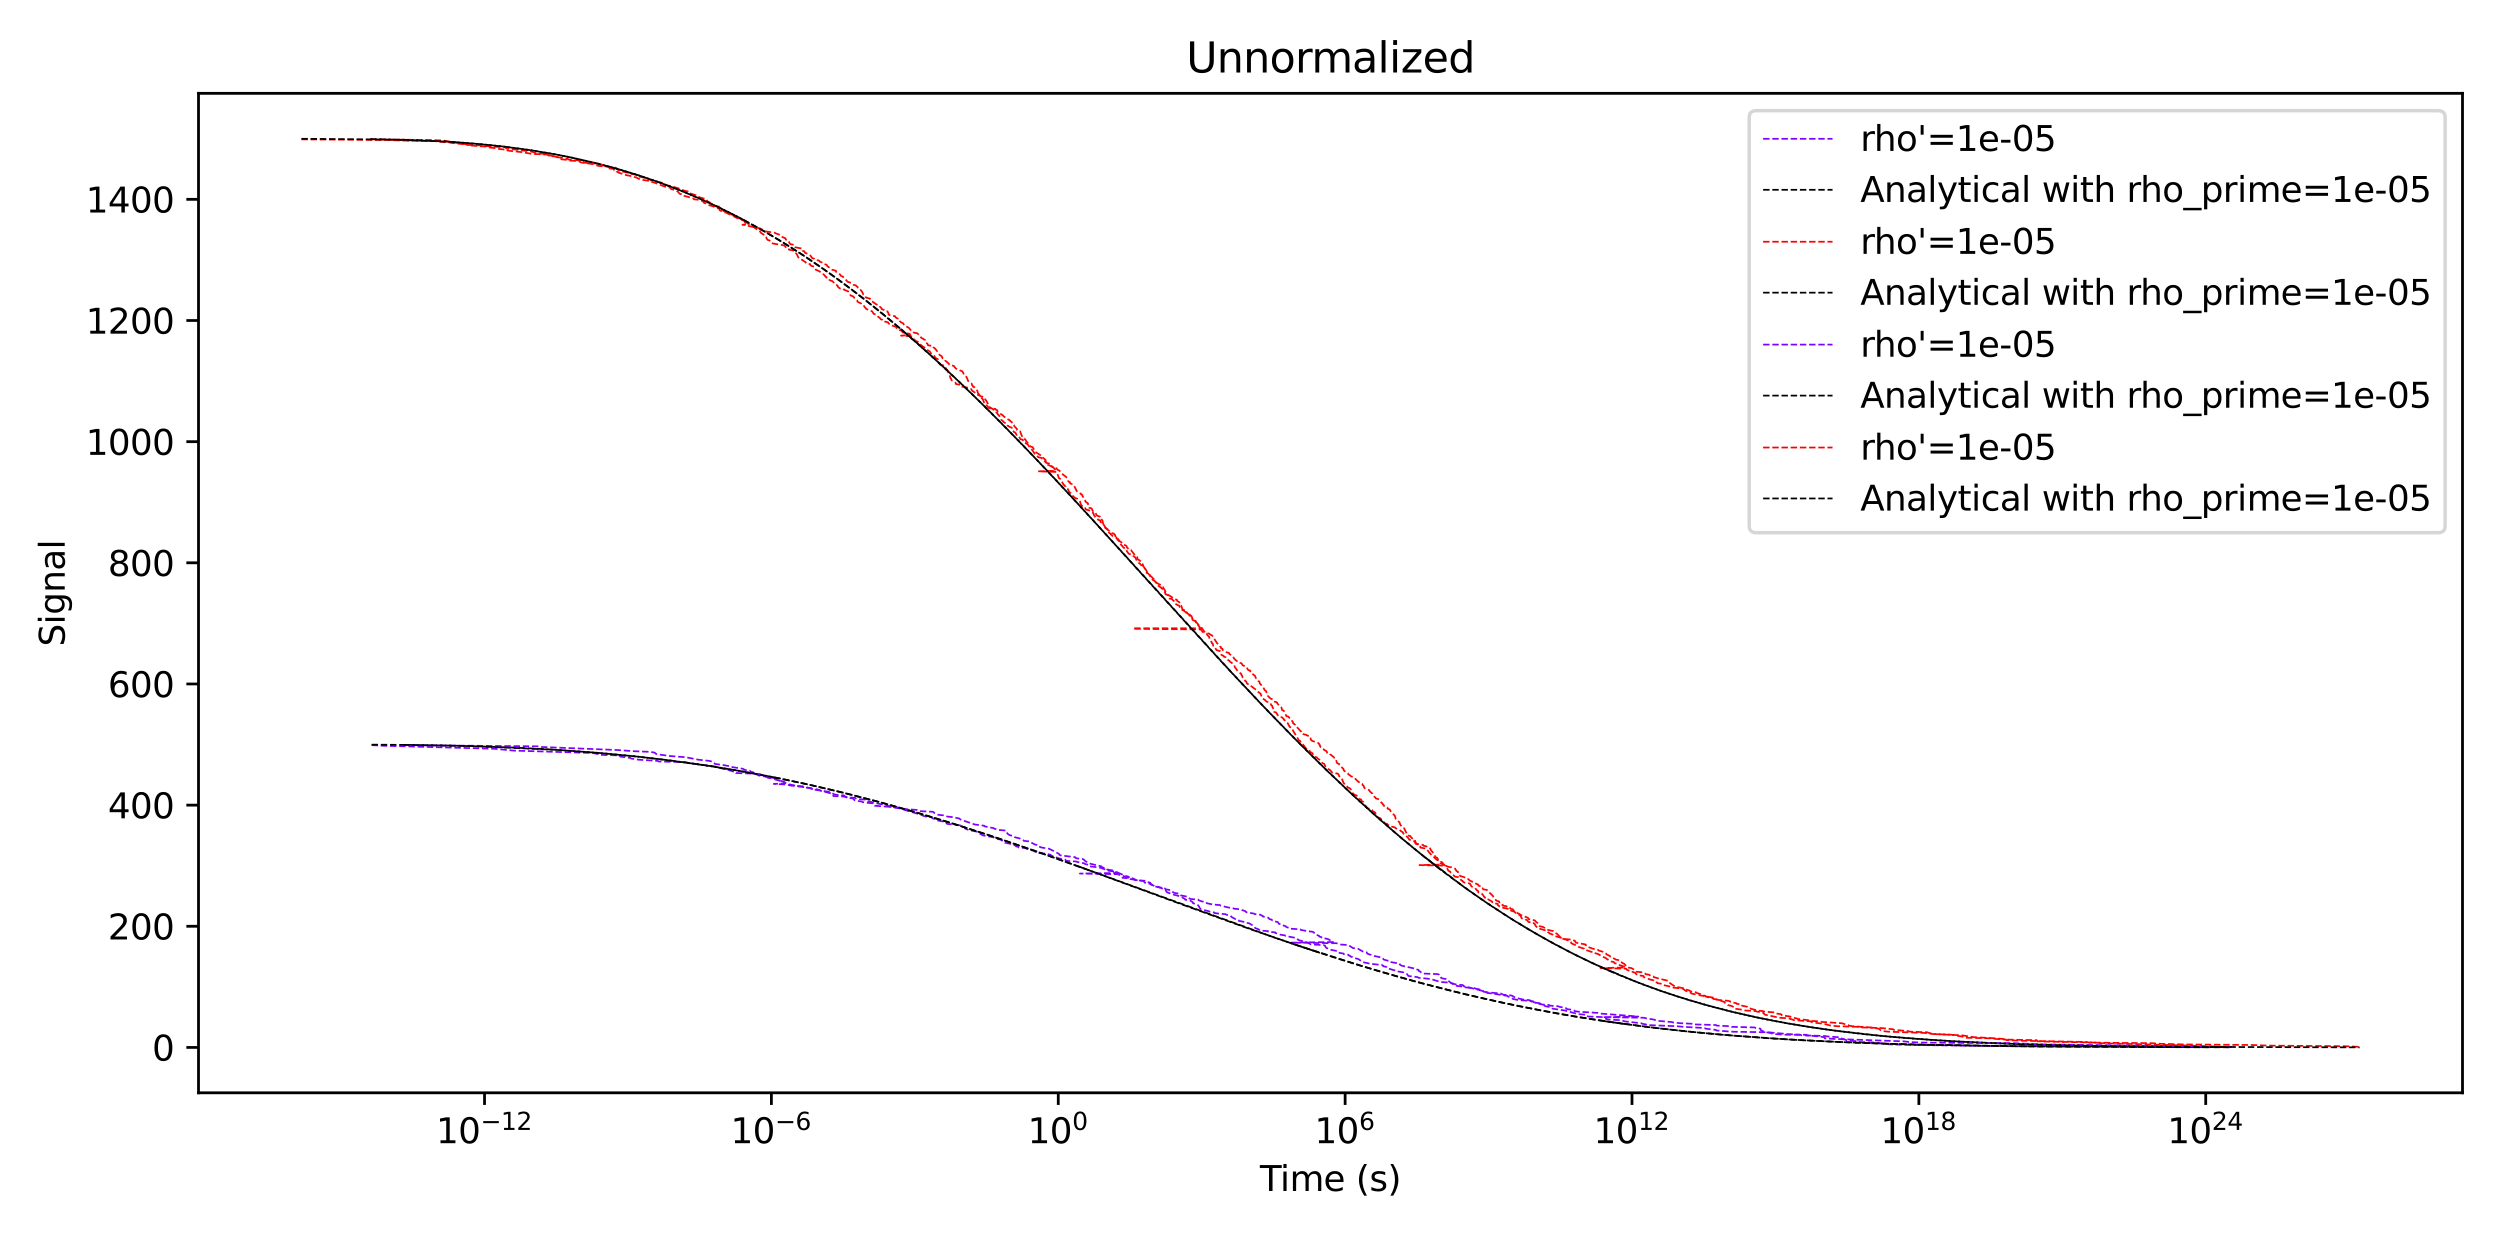 <?xml version="1.0" encoding="utf-8" standalone="no"?>
<!DOCTYPE svg PUBLIC "-//W3C//DTD SVG 1.1//EN"
  "http://www.w3.org/Graphics/SVG/1.1/DTD/svg11.dtd">
<svg xmlns:xlink="http://www.w3.org/1999/xlink" width="720pt" height="360pt" viewBox="0 0 720 360" xmlns="http://www.w3.org/2000/svg" version="1.1">
 <defs>
  <style type="text/css">*{stroke-linejoin: round; stroke-linecap: butt}</style>
 </defs>
 <g id="figure_1">
  <g id="patch_1">
   <path d="M 0 360 
L 720 360 
L 720 0 
L 0 0 
z
" style="fill: #ffffff"/>
  </g>
  <g id="axes_1">
   <g id="patch_2">
    <path d="M 57.17 314.728 
L 709.2 314.728 
L 709.2 26.88 
L 57.17 26.88 
z
" style="fill: #ffffff"/>
   </g>
   <g id="matplotlib.axis_1">
    <g id="xtick_1">
     <g id="line2d_1">
      <defs>
       <path id="mfbecc0d4f9" d="M 0 0 
L 0 3.5 
" style="stroke: #000000; stroke-width: 0.8"/>
      </defs>
      <g>
       <use xlink:href="#mfbecc0d4f9" x="139.545" y="314.728" style="stroke: #000000; stroke-width: 0.8"/>
      </g>
     </g>
     <g id="text_1">
      <!-- $\mathdefault{10^{-12}}$ -->
      <g transform="translate(125.595 329.326) scale(0.1 -0.1)">
       <defs>
        <path id="DejaVuSans-31" d="M 794 531 
L 1825 531 
L 1825 4091 
L 703 3866 
L 703 4441 
L 1819 4666 
L 2450 4666 
L 2450 531 
L 3481 531 
L 3481 0 
L 794 0 
L 794 531 
z
" transform="scale(0.016)"/>
        <path id="DejaVuSans-30" d="M 2034 4250 
Q 1547 4250 1301 3770 
Q 1056 3291 1056 2328 
Q 1056 1369 1301 889 
Q 1547 409 2034 409 
Q 2525 409 2770 889 
Q 3016 1369 3016 2328 
Q 3016 3291 2770 3770 
Q 2525 4250 2034 4250 
z
M 2034 4750 
Q 2819 4750 3233 4129 
Q 3647 3509 3647 2328 
Q 3647 1150 3233 529 
Q 2819 -91 2034 -91 
Q 1250 -91 836 529 
Q 422 1150 422 2328 
Q 422 3509 836 4129 
Q 1250 4750 2034 4750 
z
" transform="scale(0.016)"/>
        <path id="DejaVuSans-2212" d="M 678 2272 
L 4684 2272 
L 4684 1741 
L 678 1741 
L 678 2272 
z
" transform="scale(0.016)"/>
        <path id="DejaVuSans-32" d="M 1228 531 
L 3431 531 
L 3431 0 
L 469 0 
L 469 531 
Q 828 903 1448 1529 
Q 2069 2156 2228 2338 
Q 2531 2678 2651 2914 
Q 2772 3150 2772 3378 
Q 2772 3750 2511 3984 
Q 2250 4219 1831 4219 
Q 1534 4219 1204 4116 
Q 875 4013 500 3803 
L 500 4441 
Q 881 4594 1212 4672 
Q 1544 4750 1819 4750 
Q 2544 4750 2975 4387 
Q 3406 4025 3406 3419 
Q 3406 3131 3298 2873 
Q 3191 2616 2906 2266 
Q 2828 2175 2409 1742 
Q 1991 1309 1228 531 
z
" transform="scale(0.016)"/>
       </defs>
       <use xlink:href="#DejaVuSans-31" transform="translate(0 0.766)"/>
       <use xlink:href="#DejaVuSans-30" transform="translate(63.623 0.766)"/>
       <use xlink:href="#DejaVuSans-2212" transform="translate(128.203 39.047) scale(0.7)"/>
       <use xlink:href="#DejaVuSans-31" transform="translate(186.855 39.047) scale(0.7)"/>
       <use xlink:href="#DejaVuSans-32" transform="translate(231.392 39.047) scale(0.7)"/>
      </g>
     </g>
    </g>
    <g id="xtick_2">
     <g id="line2d_2">
      <g>
       <use xlink:href="#mfbecc0d4f9" x="222.162" y="314.728" style="stroke: #000000; stroke-width: 0.8"/>
      </g>
     </g>
     <g id="text_2">
      <!-- $\mathdefault{10^{-6}}$ -->
      <g transform="translate(210.412 329.326) scale(0.1 -0.1)">
       <defs>
        <path id="DejaVuSans-36" d="M 2113 2584 
Q 1688 2584 1439 2293 
Q 1191 2003 1191 1497 
Q 1191 994 1439 701 
Q 1688 409 2113 409 
Q 2538 409 2786 701 
Q 3034 994 3034 1497 
Q 3034 2003 2786 2293 
Q 2538 2584 2113 2584 
z
M 3366 4563 
L 3366 3988 
Q 3128 4100 2886 4159 
Q 2644 4219 2406 4219 
Q 1781 4219 1451 3797 
Q 1122 3375 1075 2522 
Q 1259 2794 1537 2939 
Q 1816 3084 2150 3084 
Q 2853 3084 3261 2657 
Q 3669 2231 3669 1497 
Q 3669 778 3244 343 
Q 2819 -91 2113 -91 
Q 1303 -91 875 529 
Q 447 1150 447 2328 
Q 447 3434 972 4092 
Q 1497 4750 2381 4750 
Q 2619 4750 2861 4703 
Q 3103 4656 3366 4563 
z
" transform="scale(0.016)"/>
       </defs>
       <use xlink:href="#DejaVuSans-31" transform="translate(0 0.766)"/>
       <use xlink:href="#DejaVuSans-30" transform="translate(63.623 0.766)"/>
       <use xlink:href="#DejaVuSans-2212" transform="translate(128.203 39.047) scale(0.7)"/>
       <use xlink:href="#DejaVuSans-36" transform="translate(186.855 39.047) scale(0.7)"/>
      </g>
     </g>
    </g>
    <g id="xtick_3">
     <g id="line2d_3">
      <g>
       <use xlink:href="#mfbecc0d4f9" x="304.78" y="314.728" style="stroke: #000000; stroke-width: 0.8"/>
      </g>
     </g>
     <g id="text_3">
      <!-- $\mathdefault{10^{0}}$ -->
      <g transform="translate(295.98 329.326) scale(0.1 -0.1)">
       <use xlink:href="#DejaVuSans-31" transform="translate(0 0.766)"/>
       <use xlink:href="#DejaVuSans-30" transform="translate(63.623 0.766)"/>
       <use xlink:href="#DejaVuSans-30" transform="translate(128.203 39.047) scale(0.7)"/>
      </g>
     </g>
    </g>
    <g id="xtick_4">
     <g id="line2d_4">
      <g>
       <use xlink:href="#mfbecc0d4f9" x="387.397" y="314.728" style="stroke: #000000; stroke-width: 0.8"/>
      </g>
     </g>
     <g id="text_4">
      <!-- $\mathdefault{10^{6}}$ -->
      <g transform="translate(378.597 329.326) scale(0.1 -0.1)">
       <use xlink:href="#DejaVuSans-31" transform="translate(0 0.766)"/>
       <use xlink:href="#DejaVuSans-30" transform="translate(63.623 0.766)"/>
       <use xlink:href="#DejaVuSans-36" transform="translate(128.203 39.047) scale(0.7)"/>
      </g>
     </g>
    </g>
    <g id="xtick_5">
     <g id="line2d_5">
      <g>
       <use xlink:href="#mfbecc0d4f9" x="470.014" y="314.728" style="stroke: #000000; stroke-width: 0.8"/>
      </g>
     </g>
     <g id="text_5">
      <!-- $\mathdefault{10^{12}}$ -->
      <g transform="translate(458.964 329.326) scale(0.1 -0.1)">
       <use xlink:href="#DejaVuSans-31" transform="translate(0 0.766)"/>
       <use xlink:href="#DejaVuSans-30" transform="translate(63.623 0.766)"/>
       <use xlink:href="#DejaVuSans-31" transform="translate(128.203 39.047) scale(0.7)"/>
       <use xlink:href="#DejaVuSans-32" transform="translate(172.739 39.047) scale(0.7)"/>
      </g>
     </g>
    </g>
    <g id="xtick_6">
     <g id="line2d_6">
      <g>
       <use xlink:href="#mfbecc0d4f9" x="552.632" y="314.728" style="stroke: #000000; stroke-width: 0.8"/>
      </g>
     </g>
     <g id="text_6">
      <!-- $\mathdefault{10^{18}}$ -->
      <g transform="translate(541.582 329.326) scale(0.1 -0.1)">
       <defs>
        <path id="DejaVuSans-38" d="M 2034 2216 
Q 1584 2216 1326 1975 
Q 1069 1734 1069 1313 
Q 1069 891 1326 650 
Q 1584 409 2034 409 
Q 2484 409 2743 651 
Q 3003 894 3003 1313 
Q 3003 1734 2745 1975 
Q 2488 2216 2034 2216 
z
M 1403 2484 
Q 997 2584 770 2862 
Q 544 3141 544 3541 
Q 544 4100 942 4425 
Q 1341 4750 2034 4750 
Q 2731 4750 3128 4425 
Q 3525 4100 3525 3541 
Q 3525 3141 3298 2862 
Q 3072 2584 2669 2484 
Q 3125 2378 3379 2068 
Q 3634 1759 3634 1313 
Q 3634 634 3220 271 
Q 2806 -91 2034 -91 
Q 1263 -91 848 271 
Q 434 634 434 1313 
Q 434 1759 690 2068 
Q 947 2378 1403 2484 
z
M 1172 3481 
Q 1172 3119 1398 2916 
Q 1625 2713 2034 2713 
Q 2441 2713 2670 2916 
Q 2900 3119 2900 3481 
Q 2900 3844 2670 4047 
Q 2441 4250 2034 4250 
Q 1625 4250 1398 4047 
Q 1172 3844 1172 3481 
z
" transform="scale(0.016)"/>
       </defs>
       <use xlink:href="#DejaVuSans-31" transform="translate(0 0.766)"/>
       <use xlink:href="#DejaVuSans-30" transform="translate(63.623 0.766)"/>
       <use xlink:href="#DejaVuSans-31" transform="translate(128.203 39.047) scale(0.7)"/>
       <use xlink:href="#DejaVuSans-38" transform="translate(172.739 39.047) scale(0.7)"/>
      </g>
     </g>
    </g>
    <g id="xtick_7">
     <g id="line2d_7">
      <g>
       <use xlink:href="#mfbecc0d4f9" x="635.249" y="314.728" style="stroke: #000000; stroke-width: 0.8"/>
      </g>
     </g>
     <g id="text_7">
      <!-- $\mathdefault{10^{24}}$ -->
      <g transform="translate(624.199 329.326) scale(0.1 -0.1)">
       <defs>
        <path id="DejaVuSans-34" d="M 2419 4116 
L 825 1625 
L 2419 1625 
L 2419 4116 
z
M 2253 4666 
L 3047 4666 
L 3047 1625 
L 3713 1625 
L 3713 1100 
L 3047 1100 
L 3047 0 
L 2419 0 
L 2419 1100 
L 313 1100 
L 313 1709 
L 2253 4666 
z
" transform="scale(0.016)"/>
       </defs>
       <use xlink:href="#DejaVuSans-31" transform="translate(0 0.766)"/>
       <use xlink:href="#DejaVuSans-30" transform="translate(63.623 0.766)"/>
       <use xlink:href="#DejaVuSans-32" transform="translate(128.203 39.047) scale(0.7)"/>
       <use xlink:href="#DejaVuSans-34" transform="translate(172.739 39.047) scale(0.7)"/>
      </g>
     </g>
    </g>
    <g id="text_8">
     <!-- Time (s) -->
     <g transform="translate(362.856 343.005) scale(0.1 -0.1)">
      <defs>
       <path id="DejaVuSans-54" d="M -19 4666 
L 3928 4666 
L 3928 4134 
L 2272 4134 
L 2272 0 
L 1638 0 
L 1638 4134 
L -19 4134 
L -19 4666 
z
" transform="scale(0.016)"/>
       <path id="DejaVuSans-69" d="M 603 3500 
L 1178 3500 
L 1178 0 
L 603 0 
L 603 3500 
z
M 603 4863 
L 1178 4863 
L 1178 4134 
L 603 4134 
L 603 4863 
z
" transform="scale(0.016)"/>
       <path id="DejaVuSans-6d" d="M 3328 2828 
Q 3544 3216 3844 3400 
Q 4144 3584 4550 3584 
Q 5097 3584 5394 3201 
Q 5691 2819 5691 2113 
L 5691 0 
L 5113 0 
L 5113 2094 
Q 5113 2597 4934 2840 
Q 4756 3084 4391 3084 
Q 3944 3084 3684 2787 
Q 3425 2491 3425 1978 
L 3425 0 
L 2847 0 
L 2847 2094 
Q 2847 2600 2669 2842 
Q 2491 3084 2119 3084 
Q 1678 3084 1418 2786 
Q 1159 2488 1159 1978 
L 1159 0 
L 581 0 
L 581 3500 
L 1159 3500 
L 1159 2956 
Q 1356 3278 1631 3431 
Q 1906 3584 2284 3584 
Q 2666 3584 2933 3390 
Q 3200 3197 3328 2828 
z
" transform="scale(0.016)"/>
       <path id="DejaVuSans-65" d="M 3597 1894 
L 3597 1613 
L 953 1613 
Q 991 1019 1311 708 
Q 1631 397 2203 397 
Q 2534 397 2845 478 
Q 3156 559 3463 722 
L 3463 178 
Q 3153 47 2828 -22 
Q 2503 -91 2169 -91 
Q 1331 -91 842 396 
Q 353 884 353 1716 
Q 353 2575 817 3079 
Q 1281 3584 2069 3584 
Q 2775 3584 3186 3129 
Q 3597 2675 3597 1894 
z
M 3022 2063 
Q 3016 2534 2758 2815 
Q 2500 3097 2075 3097 
Q 1594 3097 1305 2825 
Q 1016 2553 972 2059 
L 3022 2063 
z
" transform="scale(0.016)"/>
       <path id="DejaVuSans-20" transform="scale(0.016)"/>
       <path id="DejaVuSans-28" d="M 1984 4856 
Q 1566 4138 1362 3434 
Q 1159 2731 1159 2009 
Q 1159 1288 1364 580 
Q 1569 -128 1984 -844 
L 1484 -844 
Q 1016 -109 783 600 
Q 550 1309 550 2009 
Q 550 2706 781 3412 
Q 1013 4119 1484 4856 
L 1984 4856 
z
" transform="scale(0.016)"/>
       <path id="DejaVuSans-73" d="M 2834 3397 
L 2834 2853 
Q 2591 2978 2328 3040 
Q 2066 3103 1784 3103 
Q 1356 3103 1142 2972 
Q 928 2841 928 2578 
Q 928 2378 1081 2264 
Q 1234 2150 1697 2047 
L 1894 2003 
Q 2506 1872 2764 1633 
Q 3022 1394 3022 966 
Q 3022 478 2636 193 
Q 2250 -91 1575 -91 
Q 1294 -91 989 -36 
Q 684 19 347 128 
L 347 722 
Q 666 556 975 473 
Q 1284 391 1588 391 
Q 1994 391 2212 530 
Q 2431 669 2431 922 
Q 2431 1156 2273 1281 
Q 2116 1406 1581 1522 
L 1381 1569 
Q 847 1681 609 1914 
Q 372 2147 372 2553 
Q 372 3047 722 3315 
Q 1072 3584 1716 3584 
Q 2034 3584 2315 3537 
Q 2597 3491 2834 3397 
z
" transform="scale(0.016)"/>
       <path id="DejaVuSans-29" d="M 513 4856 
L 1013 4856 
Q 1481 4119 1714 3412 
Q 1947 2706 1947 2009 
Q 1947 1309 1714 600 
Q 1481 -109 1013 -844 
L 513 -844 
Q 928 -128 1133 580 
Q 1338 1288 1338 2009 
Q 1338 2731 1133 3434 
Q 928 4138 513 4856 
z
" transform="scale(0.016)"/>
      </defs>
      <use xlink:href="#DejaVuSans-54"/>
      <use xlink:href="#DejaVuSans-69" transform="translate(57.959 0)"/>
      <use xlink:href="#DejaVuSans-6d" transform="translate(85.742 0)"/>
      <use xlink:href="#DejaVuSans-65" transform="translate(183.154 0)"/>
      <use xlink:href="#DejaVuSans-20" transform="translate(244.678 0)"/>
      <use xlink:href="#DejaVuSans-28" transform="translate(276.465 0)"/>
      <use xlink:href="#DejaVuSans-73" transform="translate(315.479 0)"/>
      <use xlink:href="#DejaVuSans-29" transform="translate(367.578 0)"/>
     </g>
    </g>
   </g>
   <g id="matplotlib.axis_2">
    <g id="ytick_1">
     <g id="line2d_8">
      <defs>
       <path id="m27a492f883" d="M 0 0 
L -3.5 0 
" style="stroke: #000000; stroke-width: 0.8"/>
      </defs>
      <g>
       <use xlink:href="#m27a492f883" x="57.17" y="301.66" style="stroke: #000000; stroke-width: 0.8"/>
      </g>
     </g>
     <g id="text_9">
      <!-- 0 -->
      <g transform="translate(43.807 305.46) scale(0.1 -0.1)">
       <use xlink:href="#DejaVuSans-30"/>
      </g>
     </g>
    </g>
    <g id="ytick_2">
     <g id="line2d_9">
      <g>
       <use xlink:href="#m27a492f883" x="57.17" y="266.768" style="stroke: #000000; stroke-width: 0.8"/>
      </g>
     </g>
     <g id="text_10">
      <!-- 200 -->
      <g transform="translate(31.082 270.567) scale(0.1 -0.1)">
       <use xlink:href="#DejaVuSans-32"/>
       <use xlink:href="#DejaVuSans-30" transform="translate(63.623 0)"/>
       <use xlink:href="#DejaVuSans-30" transform="translate(127.246 0)"/>
      </g>
     </g>
    </g>
    <g id="ytick_3">
     <g id="line2d_10">
      <g>
       <use xlink:href="#m27a492f883" x="57.17" y="231.875" style="stroke: #000000; stroke-width: 0.8"/>
      </g>
     </g>
     <g id="text_11">
      <!-- 400 -->
      <g transform="translate(31.082 235.674) scale(0.1 -0.1)">
       <use xlink:href="#DejaVuSans-34"/>
       <use xlink:href="#DejaVuSans-30" transform="translate(63.623 0)"/>
       <use xlink:href="#DejaVuSans-30" transform="translate(127.246 0)"/>
      </g>
     </g>
    </g>
    <g id="ytick_4">
     <g id="line2d_11">
      <g>
       <use xlink:href="#m27a492f883" x="57.17" y="196.982" style="stroke: #000000; stroke-width: 0.8"/>
      </g>
     </g>
     <g id="text_12">
      <!-- 600 -->
      <g transform="translate(31.082 200.781) scale(0.1 -0.1)">
       <use xlink:href="#DejaVuSans-36"/>
       <use xlink:href="#DejaVuSans-30" transform="translate(63.623 0)"/>
       <use xlink:href="#DejaVuSans-30" transform="translate(127.246 0)"/>
      </g>
     </g>
    </g>
    <g id="ytick_5">
     <g id="line2d_12">
      <g>
       <use xlink:href="#m27a492f883" x="57.17" y="162.089" style="stroke: #000000; stroke-width: 0.8"/>
      </g>
     </g>
     <g id="text_13">
      <!-- 800 -->
      <g transform="translate(31.082 165.888) scale(0.1 -0.1)">
       <use xlink:href="#DejaVuSans-38"/>
       <use xlink:href="#DejaVuSans-30" transform="translate(63.623 0)"/>
       <use xlink:href="#DejaVuSans-30" transform="translate(127.246 0)"/>
      </g>
     </g>
    </g>
    <g id="ytick_6">
     <g id="line2d_13">
      <g>
       <use xlink:href="#m27a492f883" x="57.17" y="127.196" style="stroke: #000000; stroke-width: 0.8"/>
      </g>
     </g>
     <g id="text_14">
      <!-- 1000 -->
      <g transform="translate(24.72 130.995) scale(0.1 -0.1)">
       <use xlink:href="#DejaVuSans-31"/>
       <use xlink:href="#DejaVuSans-30" transform="translate(63.623 0)"/>
       <use xlink:href="#DejaVuSans-30" transform="translate(127.246 0)"/>
       <use xlink:href="#DejaVuSans-30" transform="translate(190.869 0)"/>
      </g>
     </g>
    </g>
    <g id="ytick_7">
     <g id="line2d_14">
      <g>
       <use xlink:href="#m27a492f883" x="57.17" y="92.303" style="stroke: #000000; stroke-width: 0.8"/>
      </g>
     </g>
     <g id="text_15">
      <!-- 1200 -->
      <g transform="translate(24.72 96.103) scale(0.1 -0.1)">
       <use xlink:href="#DejaVuSans-31"/>
       <use xlink:href="#DejaVuSans-32" transform="translate(63.623 0)"/>
       <use xlink:href="#DejaVuSans-30" transform="translate(127.246 0)"/>
       <use xlink:href="#DejaVuSans-30" transform="translate(190.869 0)"/>
      </g>
     </g>
    </g>
    <g id="ytick_8">
     <g id="line2d_15">
      <g>
       <use xlink:href="#m27a492f883" x="57.17" y="57.41" style="stroke: #000000; stroke-width: 0.8"/>
      </g>
     </g>
     <g id="text_16">
      <!-- 1400 -->
      <g transform="translate(24.72 61.21) scale(0.1 -0.1)">
       <use xlink:href="#DejaVuSans-31"/>
       <use xlink:href="#DejaVuSans-34" transform="translate(63.623 0)"/>
       <use xlink:href="#DejaVuSans-30" transform="translate(127.246 0)"/>
       <use xlink:href="#DejaVuSans-30" transform="translate(190.869 0)"/>
      </g>
     </g>
    </g>
    <g id="text_17">
     <!-- Signal -->
     <g transform="translate(18.64 186.163) rotate(-90) scale(0.1 -0.1)">
      <defs>
       <path id="DejaVuSans-53" d="M 3425 4513 
L 3425 3897 
Q 3066 4069 2747 4153 
Q 2428 4238 2131 4238 
Q 1616 4238 1336 4038 
Q 1056 3838 1056 3469 
Q 1056 3159 1242 3001 
Q 1428 2844 1947 2747 
L 2328 2669 
Q 3034 2534 3370 2195 
Q 3706 1856 3706 1288 
Q 3706 609 3251 259 
Q 2797 -91 1919 -91 
Q 1588 -91 1214 -16 
Q 841 59 441 206 
L 441 856 
Q 825 641 1194 531 
Q 1563 422 1919 422 
Q 2459 422 2753 634 
Q 3047 847 3047 1241 
Q 3047 1584 2836 1778 
Q 2625 1972 2144 2069 
L 1759 2144 
Q 1053 2284 737 2584 
Q 422 2884 422 3419 
Q 422 4038 858 4394 
Q 1294 4750 2059 4750 
Q 2388 4750 2728 4690 
Q 3069 4631 3425 4513 
z
" transform="scale(0.016)"/>
       <path id="DejaVuSans-67" d="M 2906 1791 
Q 2906 2416 2648 2759 
Q 2391 3103 1925 3103 
Q 1463 3103 1205 2759 
Q 947 2416 947 1791 
Q 947 1169 1205 825 
Q 1463 481 1925 481 
Q 2391 481 2648 825 
Q 2906 1169 2906 1791 
z
M 3481 434 
Q 3481 -459 3084 -895 
Q 2688 -1331 1869 -1331 
Q 1566 -1331 1297 -1286 
Q 1028 -1241 775 -1147 
L 775 -588 
Q 1028 -725 1275 -790 
Q 1522 -856 1778 -856 
Q 2344 -856 2625 -561 
Q 2906 -266 2906 331 
L 2906 616 
Q 2728 306 2450 153 
Q 2172 0 1784 0 
Q 1141 0 747 490 
Q 353 981 353 1791 
Q 353 2603 747 3093 
Q 1141 3584 1784 3584 
Q 2172 3584 2450 3431 
Q 2728 3278 2906 2969 
L 2906 3500 
L 3481 3500 
L 3481 434 
z
" transform="scale(0.016)"/>
       <path id="DejaVuSans-6e" d="M 3513 2113 
L 3513 0 
L 2938 0 
L 2938 2094 
Q 2938 2591 2744 2837 
Q 2550 3084 2163 3084 
Q 1697 3084 1428 2787 
Q 1159 2491 1159 1978 
L 1159 0 
L 581 0 
L 581 3500 
L 1159 3500 
L 1159 2956 
Q 1366 3272 1645 3428 
Q 1925 3584 2291 3584 
Q 2894 3584 3203 3211 
Q 3513 2838 3513 2113 
z
" transform="scale(0.016)"/>
       <path id="DejaVuSans-61" d="M 2194 1759 
Q 1497 1759 1228 1600 
Q 959 1441 959 1056 
Q 959 750 1161 570 
Q 1363 391 1709 391 
Q 2188 391 2477 730 
Q 2766 1069 2766 1631 
L 2766 1759 
L 2194 1759 
z
M 3341 1997 
L 3341 0 
L 2766 0 
L 2766 531 
Q 2569 213 2275 61 
Q 1981 -91 1556 -91 
Q 1019 -91 701 211 
Q 384 513 384 1019 
Q 384 1609 779 1909 
Q 1175 2209 1959 2209 
L 2766 2209 
L 2766 2266 
Q 2766 2663 2505 2880 
Q 2244 3097 1772 3097 
Q 1472 3097 1187 3025 
Q 903 2953 641 2809 
L 641 3341 
Q 956 3463 1253 3523 
Q 1550 3584 1831 3584 
Q 2591 3584 2966 3190 
Q 3341 2797 3341 1997 
z
" transform="scale(0.016)"/>
       <path id="DejaVuSans-6c" d="M 603 4863 
L 1178 4863 
L 1178 0 
L 603 0 
L 603 4863 
z
" transform="scale(0.016)"/>
      </defs>
      <use xlink:href="#DejaVuSans-53"/>
      <use xlink:href="#DejaVuSans-69" transform="translate(63.477 0)"/>
      <use xlink:href="#DejaVuSans-67" transform="translate(91.26 0)"/>
      <use xlink:href="#DejaVuSans-6e" transform="translate(154.736 0)"/>
      <use xlink:href="#DejaVuSans-61" transform="translate(218.115 0)"/>
      <use xlink:href="#DejaVuSans-6c" transform="translate(279.395 0)"/>
     </g>
    </g>
   </g>
   <g id="line2d_16">
    <path d="M 107.024 214.603 
L 110.362 214.777 
L 142.433 215.65 
L 147.886 216.173 
L 170.841 216.871 
L 171.514 217.045 
L 172.723 217.22 
L 172.821 217.394 
L 178.383 217.569 
L 178.66 217.918 
L 181.479 218.267 
L 181.729 218.441 
L 183.873 218.79 
L 189.488 219.139 
L 189.678 219.313 
L 197.61 219.488 
L 198.066 219.662 
L 202.774 220.36 
L 205.767 220.709 
L 206.614 220.884 
L 206.822 221.058 
L 208.195 221.407 
L 209.787 221.756 
L 211.924 222.454 
L 211.951 222.628 
L 217.034 222.803 
L 218.269 223.152 
L 218.425 223.326 
L 222.712 224.024 
L 223.088 224.198 
L 224.371 224.547 
L 224.849 224.722 
L 224.914 224.896 
L 225.672 225.071 
L 226.388 225.594 
L 226.72 225.769 
L 229.19 226.292 
L 229.619 226.466 
L 232.586 226.815 
L 233.377 226.99 
L 233.618 227.164 
L 235.445 227.339 
L 236.743 227.862 
L 239.598 228.56 
L 239.628 228.734 
L 240.002 229.083 
L 240.016 229.258 
L 243.392 229.432 
L 243.925 229.607 
L 246.222 229.781 
L 246.822 230.13 
L 249.431 230.305 
L 249.605 230.654 
L 251.766 231.177 
L 252.322 231.351 
L 254.308 231.7 
L 255.295 231.875 
L 255.621 232.049 
L 256.315 232.224 
L 256.454 232.398 
L 259.697 232.922 
L 260.571 233.27 
L 264.724 234.492 
L 266.072 235.015 
L 266.814 235.19 
L 268.386 235.364 
L 268.408 235.539 
L 268.673 235.713 
L 269.513 235.887 
L 269.728 236.236 
L 271.595 236.585 
L 272.455 236.76 
L 272.476 236.934 
L 272.761 237.283 
L 276.106 237.632 
L 276.974 237.807 
L 277.195 237.981 
L 277.845 238.33 
L 277.866 238.504 
L 278.042 238.679 
L 278.946 239.028 
L 281.483 239.551 
L 281.622 239.726 
L 283.076 240.598 
L 286.036 241.121 
L 287.274 241.645 
L 288.372 241.819 
L 288.436 241.994 
L 289.368 242.517 
L 289.431 242.692 
L 291.059 243.04 
L 292.546 243.564 
L 292.585 243.738 
L 293.263 243.913 
L 293.416 244.087 
L 295.283 244.262 
L 295.584 244.436 
L 296.763 244.785 
L 298.075 245.134 
L 298.099 245.309 
L 298.636 245.483 
L 298.66 245.657 
L 301.106 245.832 
L 302.622 246.181 
L 302.622 246.355 
L 303.042 246.53 
L 303.859 246.704 
L 304.037 246.879 
L 305.117 247.228 
L 305.687 247.402 
L 306.851 247.577 
L 306.95 247.925 
L 309.869 248.1 
L 310.353 248.274 
L 312.223 248.623 
L 312.413 248.798 
L 313.674 249.147 
L 313.836 249.496 
L 316.684 249.845 
L 318.669 250.542 
L 318.912 250.717 
L 321.249 251.066 
L 322.188 251.415 
L 324.217 252.287 
L 324.967 252.462 
L 325.155 252.636 
L 323.268 252.81 
L 325.282 252.985 
L 325.484 253.159 
L 326.585 253.334 
L 326.912 253.508 
L 329.896 253.683 
L 330.389 254.032 
L 331.263 254.206 
L 331.283 254.381 
L 332.126 255.079 
L 333.183 255.427 
L 335.348 255.776 
L 335.738 256.125 
L 336.789 256.3 
L 336.82 256.474 
L 337.112 256.649 
L 337.982 256.998 
L 338.297 257.172 
L 339.408 257.347 
L 339.649 257.695 
L 340.081 257.87 
L 341.839 258.219 
L 341.898 258.393 
L 342.548 258.742 
L 342.905 258.917 
L 345.082 259.091 
L 345.189 259.266 
L 346.179 259.615 
L 347.312 259.789 
L 347.587 260.138 
L 349.259 260.487 
L 351.334 260.661 
L 351.582 260.836 
L 353.735 261.359 
L 355.043 261.534 
L 355.415 261.708 
L 357.273 261.883 
L 357.593 262.057 
L 358.658 262.406 
L 358.772 262.58 
L 359.06 262.755 
L 361.075 263.104 
L 361.469 263.278 
L 363.076 263.453 
L 363.222 263.627 
L 363.706 263.802 
L 363.764 263.976 
L 365.317 264.325 
L 365.565 264.674 
L 366.222 264.849 
L 366.36 265.023 
L 367.111 265.197 
L 367.197 265.372 
L 367.998 265.546 
L 368.343 266.07 
L 369.095 266.244 
L 369.206 266.419 
L 370.304 266.768 
L 370.406 266.942 
L 370.828 267.117 
L 371.614 267.291 
L 371.675 267.465 
L 374.483 267.64 
L 374.622 267.814 
L 376.522 268.163 
L 377.96 268.338 
L 378.396 268.512 
L 378.462 268.687 
L 379.124 269.036 
L 379.169 269.21 
L 379.932 269.559 
L 379.964 269.734 
L 380.602 269.908 
L 380.62 270.082 
L 382.423 270.431 
L 383.054 270.78 
L 383.058 270.955 
L 383.91 271.304 
L 371.808 271.478 
L 384.952 271.653 
L 385.813 272.002 
L 388.336 272.176 
L 389.661 273.048 
L 391.065 273.223 
L 392.607 274.095 
L 393.606 274.27 
L 393.751 274.619 
L 394.144 274.793 
L 395.327 275.142 
L 395.82 275.316 
L 398.1 275.84 
L 398.539 276.363 
L 400.427 276.887 
L 400.45 277.061 
L 402.51 277.41 
L 403.094 277.584 
L 403.113 277.759 
L 403.632 278.108 
L 406.773 278.806 
L 407.668 278.98 
L 407.811 279.155 
L 408.556 279.329 
L 408.669 279.678 
L 409.124 279.852 
L 409.207 280.027 
L 409.744 280.376 
L 414.144 280.55 
L 414.436 280.725 
L 414.511 281.074 
L 414.889 281.248 
L 415.041 281.597 
L 415.347 281.772 
L 416.39 281.946 
L 416.812 282.469 
L 417.351 282.644 
L 417.772 282.993 
L 418.648 283.516 
L 418.933 283.865 
L 421.829 284.214 
L 422.154 284.389 
L 424.63 284.563 
L 424.983 284.737 
L 426.789 285.086 
L 427.203 285.435 
L 427.254 285.61 
L 428.256 285.784 
L 432.282 286.133 
L 432.938 286.482 
L 435.037 286.657 
L 435.637 286.831 
L 435.839 287.005 
L 436.45 287.354 
L 438.753 287.878 
L 440.594 288.052 
L 440.608 288.227 
L 441.805 288.75 
L 443.425 288.925 
L 443.894 289.274 
L 444.693 289.448 
L 444.762 289.622 
L 445.111 289.797 
L 446.847 290.146 
L 447.151 290.495 
L 450.672 291.018 
L 454.519 292.065 
L 456.703 292.239 
L 456.716 292.414 
L 456.879 292.588 
L 457.497 292.763 
L 461.877 292.937 
L 462.492 293.112 
L 462.52 293.461 
L 463.388 293.635 
L 466.72 293.81 
L 467.996 294.159 
L 470.997 294.507 
L 472.658 294.682 
L 473.027 294.856 
L 474.048 295.031 
L 474.191 295.205 
L 482.977 295.554 
L 484.851 295.729 
L 490.983 296.078 
L 491.163 296.252 
L 494.181 296.601 
L 494.264 296.775 
L 498.624 297.124 
L 509.239 297.299 
L 514.972 297.822 
L 518.36 297.997 
L 518.883 298.171 
L 525.297 298.346 
L 526.509 298.52 
L 529.176 298.695 
L 530.117 298.869 
L 530.149 299.044 
L 531.339 299.392 
L 531.766 299.567 
L 532.973 299.741 
L 535.382 299.916 
L 535.559 300.09 
L 540.26 300.265 
L 544.178 300.788 
L 551.456 300.963 
L 579.219 301.312 
L 642.85 301.486 
L 642.85 301.486 
" clip-path="url(#pf60328412a)" style="fill: none; stroke-dasharray: 1.85,0.8; stroke-dashoffset: 0; stroke: #8000ff; stroke-width: 0.5"/>
   </g>
   <g id="line2d_17">
    <path d="M 107.024 214.456 
L 117.662 214.533 
L 130.914 214.747 
L 147.886 215.293 
L 158.699 215.849 
L 172.821 216.87 
L 183.873 217.934 
L 189.678 218.594 
L 202.774 220.36 
L 211.951 221.835 
L 224.371 224.153 
L 233.618 226.122 
L 243.925 228.561 
L 254.308 231.269 
L 265.129 234.346 
L 274.977 237.355 
L 286.575 241.123 
L 298.66 245.267 
L 315.387 251.265 
L 367.197 270.08 
L 379.964 274.369 
L 371.808 271.657 
L 391.598 278.043 
L 402.51 281.253 
L 409.744 283.243 
L 422.154 286.385 
L 432.938 288.828 
L 443.894 291.034 
L 453.201 292.692 
L 463.388 294.286 
L 474.191 295.74 
L 484.851 296.952 
L 495.922 297.998 
L 509.239 299.004 
L 518.883 299.582 
L 535.559 300.336 
L 551.456 300.827 
L 579.219 301.317 
L 642.85 301.631 
L 642.85 301.631 
" clip-path="url(#pf60328412a)" style="fill: none; stroke-dasharray: 1.85,0.8; stroke-dashoffset: 0; stroke: #000000; stroke-width: 0.5"/>
   </g>
   <g id="line2d_18">
    <path d="M 106.603 40.138 
L 124.047 40.313 
L 127.822 40.487 
L 130.586 41.011 
L 133.511 41.36 
L 133.957 41.534 
L 135.111 41.709 
L 135.377 41.883 
L 139.973 42.232 
L 140.331 42.407 
L 143.379 42.755 
L 143.818 42.93 
L 145.834 43.104 
L 145.878 43.279 
L 146.898 43.453 
L 150.18 43.802 
L 153.236 44.326 
L 157.495 44.5 
L 157.856 44.675 
L 159.713 45.023 
L 160.082 45.198 
L 161.498 45.547 
L 161.522 45.721 
L 161.798 45.896 
L 163.686 46.07 
L 164.178 46.245 
L 166.789 46.419 
L 167.207 46.768 
L 170.917 47.292 
L 171.269 47.466 
L 172.558 47.815 
L 176.923 48.164 
L 177.605 48.513 
L 177.968 48.862 
L 178.283 49.211 
L 181.638 49.908 
L 181.746 50.083 
L 183.013 50.257 
L 183.501 50.606 
L 183.519 50.781 
L 186.201 51.304 
L 186.219 51.479 
L 187.344 51.828 
L 188.77 52.002 
L 189.432 52.351 
L 190.921 52.7 
L 191.045 52.874 
L 191.324 53.049 
L 191.343 53.223 
L 193.783 53.747 
L 196.007 54.445 
L 196.21 54.619 
L 197.295 54.968 
L 198.128 55.142 
L 198.23 55.491 
L 198.652 55.666 
L 199.73 56.015 
L 200.347 56.189 
L 200.469 56.364 
L 201.666 56.887 
L 203.525 57.41 
L 203.609 57.759 
L 203.917 58.108 
L 204.437 58.283 
L 204.444 58.457 
L 205.237 58.806 
L 205.921 59.33 
L 207.14 59.504 
L 207.441 60.027 
L 208.288 60.551 
L 208.31 60.725 
L 209.115 61.074 
L 209.462 61.249 
L 210.299 61.423 
L 210.61 61.772 
L 211.493 61.947 
L 211.628 62.295 
L 212.233 62.644 
L 213.284 62.993 
L 213.562 63.168 
L 214.242 63.342 
L 214.483 63.866 
L 215.257 64.215 
L 215.295 64.389 
L 216.334 64.738 
L 217.342 65.61 
L 218.333 66.308 
L 218.779 66.483 
L 219.098 67.006 
L 219.575 67.355 
L 220.151 67.704 
L 220.333 68.227 
L 220.703 68.402 
L 220.817 68.751 
L 221.088 69.1 
L 221.688 69.274 
L 221.718 69.448 
L 222.131 69.972 
L 222.673 70.146 
L 225.788 70.67 
L 226.226 71.019 
L 226.484 71.542 
L 227.176 71.717 
L 227.19 71.891 
L 228.856 72.24 
L 229.211 72.589 
L 229.24 72.938 
L 229.525 73.287 
L 229.77 73.81 
L 229.821 73.985 
L 230.419 74.682 
L 231.141 74.857 
L 231.257 75.031 
L 232.076 75.555 
L 232.112 75.729 
L 232.285 75.904 
L 233.315 76.078 
L 233.441 76.427 
L 233.766 76.602 
L 234.47 76.776 
L 234.679 77.125 
L 234.7 77.299 
L 234.916 77.648 
L 236.081 78.172 
L 236.522 78.695 
L 237.222 79.044 
L 237.563 79.393 
L 237.652 79.567 
L 237.93 79.742 
L 237.941 79.916 
L 238.706 80.091 
L 238.872 80.614 
L 239.116 80.789 
L 239.728 80.963 
L 240.687 82.01 
L 241.181 82.184 
L 241.255 82.533 
L 241.852 83.057 
L 242.971 83.231 
L 243.009 83.406 
L 244.313 83.929 
L 244.348 84.103 
L 244.711 84.627 
L 244.919 84.976 
L 245.049 85.15 
L 245.667 85.325 
L 245.982 85.674 
L 246.055 85.848 
L 246.866 86.546 
L 246.964 86.895 
L 248.017 87.418 
L 248.211 87.767 
L 248.737 87.942 
L 248.92 88.291 
L 249.501 88.988 
L 250.778 89.512 
L 251.183 89.686 
L 251.605 90.384 
L 252.186 90.559 
L 252.254 90.733 
L 253.421 91.605 
L 253.678 91.954 
L 254.177 92.129 
L 254.26 92.478 
L 255.768 92.827 
L 255.929 93.176 
L 256.627 93.525 
L 256.686 93.699 
L 257.817 94.048 
L 258.13 94.222 
L 258.132 94.397 
L 258.363 94.571 
L 259.064 94.746 
L 259.141 95.095 
L 259.781 95.269 
L 259.863 95.618 
L 260.265 95.793 
L 261.984 96.142 
L 262.222 96.49 
L 259.495 96.665 
L 262.328 96.839 
L 262.805 97.014 
L 262.828 97.363 
L 263.791 98.235 
L 264.329 98.41 
L 264.35 98.584 
L 264.898 98.758 
L 265.035 99.107 
L 265.111 99.282 
L 266.783 100.503 
L 266.834 100.678 
L 267.767 101.201 
L 268.191 101.899 
L 268.222 102.073 
L 268.845 102.422 
L 269.183 102.597 
L 269.212 102.771 
L 269.453 103.12 
L 270.147 103.469 
L 270.345 104.516 
L 270.797 105.039 
L 271.637 105.214 
L 271.831 105.388 
L 271.842 105.563 
L 272.269 105.737 
L 272.488 106.26 
L 272.872 106.609 
L 273.216 107.656 
L 273.48 108.005 
L 273.719 108.877 
L 273.906 109.052 
L 273.995 109.401 
L 274.133 109.575 
L 275.244 110.273 
L 275.325 110.622 
L 276.616 110.797 
L 276.671 111.145 
L 276.956 111.32 
L 278.776 111.669 
L 279.018 111.843 
L 279.629 112.018 
L 279.974 112.541 
L 281.327 113.413 
L 281.336 113.588 
L 282.488 114.111 
L 283.572 114.46 
L 283.708 114.984 
L 283.994 115.333 
L 284.305 115.856 
L 284.53 116.379 
L 284.655 116.728 
L 284.707 117.077 
L 285.895 117.775 
L 286.05 117.95 
L 286.508 118.124 
L 286.58 118.299 
L 286.83 118.473 
L 286.952 118.822 
L 287.269 118.996 
L 287.36 119.345 
L 287.745 119.694 
L 288.322 120.741 
L 288.357 120.915 
L 288.852 121.264 
L 288.87 121.439 
L 289.45 121.788 
L 289.662 122.486 
L 290.394 122.66 
L 290.573 122.835 
L 291.391 123.184 
L 291.474 123.881 
L 291.89 124.23 
L 291.999 124.405 
L 292.431 124.579 
L 292.925 125.626 
L 293.504 125.8 
L 293.722 126.149 
L 293.871 126.498 
L 294.596 126.673 
L 294.695 127.022 
L 294.734 127.196 
L 295.332 127.545 
L 295.413 127.72 
L 295.912 127.894 
L 296.752 129.115 
L 297.319 129.639 
L 298.085 130.86 
L 298.297 131.034 
L 298.732 131.209 
L 298.891 131.558 
L 299.184 131.732 
L 300.044 131.907 
L 300.101 132.081 
L 300.445 132.256 
L 300.714 132.605 
L 301.119 133.128 
L 301.332 133.302 
L 302.113 133.477 
L 302.181 133.651 
L 302.806 134 
L 302.905 134.349 
L 303.641 134.873 
L 303.679 135.047 
L 304.103 135.57 
L 298.948 135.745 
L 304.353 135.919 
L 304.958 137.664 
L 305.464 138.013 
L 305.681 138.362 
L 305.692 138.536 
L 305.927 138.885 
L 306.292 139.583 
L 306.576 139.758 
L 306.609 139.932 
L 306.915 140.107 
L 307.013 140.455 
L 307.521 140.804 
L 307.538 140.979 
L 307.749 141.153 
L 307.871 141.677 
L 308.386 142.026 
L 308.953 142.549 
L 309.025 142.898 
L 309.614 143.421 
L 310.197 143.596 
L 310.644 143.945 
L 311.068 144.468 
L 311.229 145.166 
L 311.468 145.515 
L 311.757 145.864 
L 312.445 146.038 
L 312.634 146.562 
L 312.803 146.736 
L 313.96 147.085 
L 314.177 147.434 
L 314.783 147.609 
L 314.802 147.783 
L 314.964 147.957 
L 315.01 148.306 
L 315.28 148.655 
L 315.457 149.004 
L 315.962 149.179 
L 316.264 149.702 
L 316.847 149.877 
L 316.965 150.4 
L 317.497 150.574 
L 318.29 151.796 
L 318.313 151.97 
L 318.69 152.319 
L 318.935 152.494 
L 318.962 152.668 
L 319.184 153.017 
L 319.335 153.366 
L 319.806 153.715 
L 319.88 153.889 
L 320.373 154.238 
L 320.412 154.413 
L 320.796 154.587 
L 321.509 154.762 
L 321.597 155.11 
L 322.086 155.285 
L 322.372 156.332 
L 322.657 156.506 
L 322.847 156.855 
L 323.579 157.727 
L 324.358 158.076 
L 324.553 158.774 
L 325.058 159.472 
L 326.276 159.821 
L 326.425 160.17 
L 326.951 160.519 
L 327.504 161.74 
L 327.881 161.915 
L 327.96 162.089 
L 328.393 162.438 
L 328.667 162.787 
L 329.475 162.961 
L 329.566 163.31 
L 329.757 163.659 
L 330.267 164.532 
L 330.34 165.055 
L 330.772 165.229 
L 330.834 165.404 
L 331.188 165.578 
L 331.207 165.753 
L 331.805 166.276 
L 332.295 166.8 
L 332.479 167.323 
L 332.785 167.497 
L 332.798 167.672 
L 333.698 168.195 
L 334.111 168.37 
L 334.14 168.544 
L 334.486 168.719 
L 334.557 168.893 
L 334.914 169.068 
L 335.202 169.591 
L 335.455 169.94 
L 335.569 170.289 
L 336.353 171.336 
L 337.063 171.685 
L 338.267 172.557 
L 338.953 172.731 
L 339.034 173.08 
L 339.638 173.429 
L 339.869 173.953 
L 339.944 174.302 
L 340.227 174.476 
L 340.544 175.523 
L 341.091 175.697 
L 341.285 176.046 
L 341.864 176.395 
L 341.924 176.57 
L 342.511 177.093 
L 342.52 177.267 
L 342.934 177.442 
L 342.958 177.791 
L 343.357 178.14 
L 343.449 178.489 
L 343.699 178.663 
L 344.352 178.838 
L 344.532 179.361 
L 344.808 179.71 
L 345.729 180.931 
L 326.361 180.931 
L 326.361 181.106 
L 345.864 181.28 
L 346.234 181.804 
L 346.317 181.978 
L 347.585 182.501 
L 347.665 182.85 
L 348.19 183.374 
L 348.56 184.595 
L 349.005 184.944 
L 349.052 185.293 
L 349.335 185.467 
L 349.41 185.991 
L 349.83 186.165 
L 349.917 186.514 
L 350.343 187.212 
L 351.429 187.561 
L 351.78 188.608 
L 352.463 188.957 
L 352.501 189.131 
L 353.048 189.305 
L 353.258 189.654 
L 353.263 189.829 
L 354.118 190.352 
L 354.19 190.527 
L 354.696 190.876 
L 355.516 191.574 
L 355.595 192.097 
L 356.622 193.493 
L 357.43 194.016 
L 357.444 194.19 
L 357.785 194.714 
L 357.85 195.063 
L 358.445 195.586 
L 358.539 195.935 
L 358.645 196.11 
L 358.936 196.284 
L 359.002 196.633 
L 359.292 196.982 
L 359.893 197.156 
L 359.959 197.331 
L 361.808 198.727 
L 362.03 199.075 
L 363.065 199.773 
L 363.076 199.948 
L 363.24 200.297 
L 363.337 200.646 
L 363.617 201.169 
L 364.229 201.518 
L 364.761 202.041 
L 365.126 202.216 
L 365.186 202.39 
L 365.977 202.739 
L 366.108 203.088 
L 366.401 203.263 
L 366.445 203.612 
L 366.646 203.96 
L 366.744 204.309 
L 366.749 204.658 
L 366.933 204.833 
L 366.947 205.007 
L 367.494 205.182 
L 367.849 205.705 
L 367.906 205.88 
L 368.358 206.403 
L 369.191 206.577 
L 369.752 207.101 
L 369.754 207.275 
L 370.283 207.624 
L 370.315 207.799 
L 370.786 208.148 
L 371.449 209.369 
L 371.931 209.543 
L 371.997 209.718 
L 372.327 210.067 
L 372.388 210.416 
L 373.877 212.858 
L 374.023 213.207 
L 374.417 213.382 
L 374.463 213.556 
L 374.898 213.73 
L 375.387 214.603 
L 375.705 214.952 
L 375.915 215.301 
L 376.054 215.475 
L 377.089 215.999 
L 377.247 216.522 
L 377.918 216.871 
L 378.337 217.569 
L 378.443 217.918 
L 379.189 218.092 
L 379.471 218.441 
L 379.986 218.79 
L 380.293 219.139 
L 380.938 219.837 
L 381.396 220.011 
L 381.696 220.709 
L 382.719 221.581 
L 383.24 221.93 
L 383.604 222.454 
L 384.068 222.628 
L 385.272 222.803 
L 385.577 223.152 
L 385.634 223.5 
L 386.086 223.849 
L 386.374 224.024 
L 386.907 225.42 
L 387.201 225.769 
L 387.297 225.943 
L 387.887 226.292 
L 388.063 226.641 
L 388.136 226.815 
L 388.745 226.99 
L 388.812 227.164 
L 389.039 227.339 
L 389.131 227.688 
L 389.422 228.211 
L 389.527 228.385 
L 390.117 228.909 
L 390.7 229.083 
L 390.914 229.432 
L 391.283 229.607 
L 391.46 229.956 
L 391.661 230.13 
L 392.034 230.305 
L 392.126 230.654 
L 392.681 231.002 
L 393.027 231.526 
L 393.126 231.875 
L 393.846 232.747 
L 395.167 233.27 
L 395.176 233.445 
L 395.324 233.619 
L 396.022 233.968 
L 396.332 234.841 
L 396.368 235.19 
L 397.629 235.713 
L 397.863 236.236 
L 398.403 236.411 
L 398.831 237.109 
L 399.48 237.283 
L 399.978 237.807 
L 401.823 238.33 
L 401.924 238.504 
L 403.354 239.202 
L 403.447 239.377 
L 404.051 239.726 
L 404.052 239.9 
L 404.187 240.075 
L 404.882 240.598 
L 405.665 241.47 
L 405.858 241.819 
L 407.188 242.168 
L 407.792 243.04 
L 408.493 243.215 
L 408.498 243.389 
L 408.644 243.564 
L 408.987 243.738 
L 409.038 244.087 
L 410.811 244.436 
L 411.569 245.483 
L 411.9 245.832 
L 412.215 246.181 
L 412.462 246.53 
L 412.998 246.879 
L 413.538 247.402 
L 413.718 247.577 
L 414.51 247.925 
L 414.735 248.449 
L 414.884 248.623 
L 416.252 249.321 
L 416.39 249.67 
L 416.93 250.368 
L 417.086 250.717 
L 417.706 251.066 
L 417.749 251.24 
L 418.137 251.589 
L 419.014 252.462 
L 420.093 252.636 
L 420.423 252.81 
L 420.718 253.334 
L 420.849 253.508 
L 421.204 253.683 
L 421.213 253.857 
L 421.776 254.206 
L 423.003 254.381 
L 423.385 254.555 
L 423.775 255.253 
L 424.002 255.427 
L 424.865 255.776 
L 425.236 256.3 
L 425.742 256.649 
L 425.745 256.998 
L 426.767 257.347 
L 426.837 257.521 
L 427.213 257.87 
L 427.34 258.219 
L 427.636 258.393 
L 427.667 258.568 
L 428.563 258.742 
L 428.569 258.917 
L 428.721 259.091 
L 429.643 259.615 
L 429.708 259.789 
L 430.277 259.964 
L 430.285 260.138 
L 431.334 260.312 
L 431.364 260.661 
L 431.854 261.01 
L 432.544 261.185 
L 432.568 261.359 
L 434.135 261.708 
L 434.864 261.883 
L 435.081 262.057 
L 435.087 262.232 
L 436.141 262.58 
L 436.522 262.929 
L 437.17 263.104 
L 437.496 263.453 
L 437.996 263.802 
L 438.001 263.976 
L 438.272 264.5 
L 439.313 264.674 
L 439.413 264.849 
L 439.849 265.023 
L 440.092 265.372 
L 440.247 265.546 
L 441.615 265.721 
L 441.686 265.895 
L 442.006 266.07 
L 442.221 266.593 
L 442.538 266.942 
L 442.727 267.291 
L 445.239 267.989 
L 445.246 268.163 
L 446.165 268.687 
L 446.309 268.861 
L 447.301 269.21 
L 447.701 269.559 
L 449.582 270.082 
L 450.363 270.431 
L 452.78 270.606 
L 452.984 270.78 
L 453.595 270.955 
L 453.818 271.478 
L 456.628 272.002 
L 456.648 272.176 
L 457.181 272.35 
L 457.314 272.699 
L 458.707 273.223 
L 460.3 273.572 
L 460.406 273.746 
L 461.562 274.095 
L 462.03 274.444 
L 462.558 274.619 
L 462.602 274.793 
L 463.608 275.316 
L 463.784 275.491 
L 464.257 275.665 
L 464.381 275.84 
L 465.106 276.189 
L 465.34 276.363 
L 466.31 276.538 
L 466.368 276.712 
L 466.941 277.061 
L 467.088 277.235 
L 467.758 277.584 
L 468.26 278.108 
L 468.497 278.457 
L 468.779 278.631 
L 469.846 278.806 
L 470.737 279.329 
L 470.949 279.678 
L 471.115 279.852 
L 473.003 280.027 
L 473.19 280.201 
L 473.795 280.376 
L 473.958 280.55 
L 474.953 280.725 
L 475.351 281.074 
L 476.243 281.248 
L 476.278 281.423 
L 478.228 281.946 
L 480.421 282.469 
L 480.662 282.818 
L 480.727 282.993 
L 482.012 283.865 
L 482.704 284.214 
L 484.605 284.563 
L 485.208 284.737 
L 485.393 284.912 
L 486.52 285.261 
L 487.173 285.61 
L 488.467 285.784 
L 488.611 285.959 
L 490.376 286.482 
L 490.564 286.657 
L 491.246 286.831 
L 491.27 287.005 
L 491.75 287.18 
L 493.444 287.529 
L 493.468 287.703 
L 494.955 287.878 
L 496.081 288.401 
L 496.67 288.576 
L 496.858 288.925 
L 497.514 289.274 
L 497.652 289.448 
L 498.89 289.797 
L 499.135 289.971 
L 499.212 290.32 
L 499.668 290.495 
L 502.064 290.844 
L 502.537 291.018 
L 505.68 291.193 
L 506.05 291.367 
L 507.734 291.542 
L 507.756 291.716 
L 508.331 292.239 
L 512.543 293.112 
L 515.19 293.286 
L 516.679 293.81 
L 521.583 294.159 
L 521.669 294.333 
L 522.361 294.507 
L 525.233 294.856 
L 527.238 295.38 
L 529.235 295.554 
L 535.325 295.729 
L 536.283 295.903 
L 541.861 296.078 
L 545.223 296.427 
L 545.439 296.601 
L 549.498 296.95 
L 550.065 297.124 
L 555.121 297.299 
L 555.453 297.473 
L 557.218 297.822 
L 565.091 298.171 
L 568.369 298.695 
L 574.814 299.044 
L 576.874 299.218 
L 577.427 299.392 
L 586.553 299.567 
L 586.852 299.916 
L 603.808 300.265 
L 604.833 300.439 
L 625.055 300.963 
L 641.007 301.486 
L 641.007 301.486 
" clip-path="url(#pf60328412a)" style="fill: none; stroke-dasharray: 1.85,0.8; stroke-dashoffset: 0; stroke: #ff0000; stroke-width: 0.5"/>
   </g>
   <g id="line2d_19">
    <path d="M 106.603 40.041 
L 127.822 40.727 
L 135.377 41.25 
L 143.818 42.066 
L 151.708 43.087 
L 159.036 44.286 
L 164.178 45.287 
L 171.269 46.897 
L 177.968 48.682 
L 183.519 50.366 
L 189.432 52.374 
L 195.505 54.675 
L 200.916 56.936 
L 207.14 59.789 
L 212.96 62.706 
L 218.895 65.932 
L 223.961 68.89 
L 230.419 72.932 
L 236.522 77.031 
L 241.852 80.83 
L 248.211 85.626 
L 254.26 90.448 
L 260.265 95.476 
L 259.495 94.818 
L 267.629 101.955 
L 274.655 108.44 
L 281.869 115.38 
L 289.662 123.166 
L 298.891 132.721 
L 309.233 143.771 
L 322.372 158.159 
L 354.905 193.935 
L 365.186 204.831 
L 374.023 213.888 
L 382.31 222.065 
L 389.946 229.287 
L 396.812 235.499 
L 403.772 241.503 
L 410.204 246.775 
L 416.978 252.031 
L 423.385 256.713 
L 429.643 261.011 
L 435.836 264.995 
L 442.062 268.732 
L 447.701 271.886 
L 453.818 275.062 
L 460.406 278.207 
L 466.781 280.985 
L 473.003 283.454 
L 479.295 285.72 
L 485.991 287.888 
L 492.701 289.824 
L 499.668 291.602 
L 507.756 293.391 
L 515.19 294.801 
L 522.361 295.968 
L 529.235 296.928 
L 541.861 298.341 
L 550.065 299.052 
L 562.008 299.853 
L 574.814 300.466 
L 586.852 300.868 
L 604.833 301.247 
L 629.971 301.506 
L 641.007 301.564 
L 641.007 301.564 
" clip-path="url(#pf60328412a)" style="fill: none; stroke-dasharray: 1.85,0.8; stroke-dashoffset: 0; stroke: #000000; stroke-width: 0.5"/>
   </g>
   <g id="line2d_20">
    <path d="M 116.104 214.603 
L 155.605 214.952 
L 155.894 215.126 
L 177.661 215.999 
L 182.585 216.347 
L 186.937 216.522 
L 188.279 216.696 
L 188.7 216.871 
L 188.813 217.045 
L 189.222 217.22 
L 193.053 217.743 
L 197.555 218.092 
L 201.09 218.79 
L 204.328 219.139 
L 205.514 219.488 
L 205.78 219.837 
L 205.908 220.011 
L 208.467 220.36 
L 210.313 220.709 
L 210.629 220.884 
L 212.853 221.232 
L 213.948 221.407 
L 214.547 221.756 
L 215.905 221.93 
L 216.289 222.279 
L 216.996 222.454 
L 217.017 222.628 
L 217.402 222.803 
L 219.015 222.977 
L 219.032 223.152 
L 219.685 223.326 
L 219.821 223.5 
L 220.656 223.675 
L 221.195 224.024 
L 222.511 224.198 
L 222.877 224.373 
L 225.173 225.071 
L 225.813 225.42 
L 226.05 225.594 
L 222.851 225.769 
L 226.289 225.943 
L 228.036 226.292 
L 231.441 226.466 
L 232.11 226.815 
L 233.642 226.99 
L 234.002 227.339 
L 238.746 228.037 
L 238.83 228.211 
L 239.863 228.56 
L 240.197 228.734 
L 240.868 228.909 
L 243.084 229.083 
L 243.178 229.258 
L 243.684 229.607 
L 244.322 229.781 
L 245.647 229.956 
L 245.97 230.305 
L 246.131 230.479 
L 246.823 230.654 
L 248.142 230.828 
L 248.408 231.002 
L 249.342 231.177 
L 251.394 231.351 
L 251.504 231.7 
L 251.829 231.875 
L 251.896 232.049 
L 258.873 232.573 
L 259.51 232.922 
L 264.184 233.27 
L 264.495 233.445 
L 265.083 233.619 
L 268.695 233.794 
L 269.102 234.143 
L 269.754 234.317 
L 270.197 234.666 
L 271.997 234.841 
L 272.903 235.19 
L 274.884 235.364 
L 275.35 235.539 
L 276.226 235.713 
L 276.698 236.062 
L 277.71 236.411 
L 280.761 237.458 
L 283.466 237.807 
L 283.521 237.981 
L 286.166 238.504 
L 286.403 238.679 
L 287.605 239.028 
L 289.71 239.202 
L 289.72 239.377 
L 290.014 239.726 
L 290.123 240.075 
L 290.599 240.424 
L 291.013 240.598 
L 291.995 240.772 
L 292.284 241.121 
L 293.68 241.47 
L 294.722 241.994 
L 294.879 242.168 
L 296.605 242.343 
L 296.751 242.517 
L 298.02 243.215 
L 298.87 243.389 
L 299 243.738 
L 299.963 244.087 
L 302.136 244.436 
L 303.18 244.96 
L 304.834 245.832 
L 305.084 246.006 
L 305.086 246.181 
L 305.465 246.355 
L 309.684 246.879 
L 309.693 247.053 
L 310.201 247.228 
L 311.859 247.402 
L 312.38 247.751 
L 312.469 247.925 
L 313.286 248.449 
L 314.171 248.798 
L 317.162 249.496 
L 317.544 249.845 
L 318.458 250.019 
L 318.717 250.368 
L 319.506 250.542 
L 320.821 250.717 
L 321.149 250.891 
L 321.238 251.066 
L 321.672 251.24 
L 321.724 251.415 
L 311.012 251.589 
L 321.762 251.764 
L 323.53 252.287 
L 324.392 252.636 
L 326.273 252.985 
L 327.362 253.508 
L 329.263 253.683 
L 329.732 254.206 
L 330.011 254.381 
L 331.301 254.555 
L 331.395 254.73 
L 332.72 255.253 
L 333.677 255.427 
L 333.858 255.602 
L 334.618 255.776 
L 334.718 255.951 
L 334.952 256.125 
L 335.73 256.474 
L 336.118 256.998 
L 338.147 257.695 
L 340.168 258.219 
L 340.977 258.742 
L 341.291 258.917 
L 341.302 259.091 
L 342.905 259.44 
L 343.462 259.789 
L 343.596 260.138 
L 344.844 260.487 
L 345.406 261.185 
L 345.413 261.359 
L 345.854 261.883 
L 348.029 262.406 
L 348.458 262.58 
L 349.622 262.755 
L 349.688 262.929 
L 350.839 263.104 
L 352.883 263.278 
L 353.208 263.453 
L 354.246 263.627 
L 354.798 264.151 
L 356.053 264.849 
L 356.734 265.023 
L 356.764 265.197 
L 358.49 265.546 
L 358.629 265.721 
L 359.734 265.895 
L 361.164 266.768 
L 361.492 267.291 
L 362.479 267.64 
L 362.836 267.989 
L 365.191 268.163 
L 365.232 268.338 
L 367.234 268.512 
L 367.276 268.687 
L 368.414 269.036 
L 368.843 269.21 
L 370.054 269.385 
L 370.211 269.559 
L 373.004 270.082 
L 373.261 270.257 
L 373.294 270.431 
L 373.902 270.606 
L 374.059 270.78 
L 376.769 271.478 
L 376.925 271.653 
L 377.549 272.002 
L 381.135 272.176 
L 381.608 272.35 
L 381.837 272.874 
L 382.082 273.048 
L 383.231 273.397 
L 383.385 273.572 
L 385.249 273.921 
L 385.25 274.095 
L 385.826 274.444 
L 386.925 274.619 
L 387.018 274.793 
L 388.359 274.967 
L 388.367 275.142 
L 388.875 275.316 
L 388.976 275.491 
L 389.532 275.665 
L 389.706 275.84 
L 391.181 276.189 
L 392.197 276.887 
L 392.331 277.061 
L 394.77 277.584 
L 398.077 277.933 
L 398.323 278.108 
L 398.37 278.282 
L 399.242 278.457 
L 399.396 278.806 
L 401.776 279.504 
L 401.966 279.678 
L 404.143 280.027 
L 404.264 280.201 
L 405.241 280.55 
L 405.604 281.074 
L 408.317 281.423 
L 408.473 281.597 
L 412.012 281.946 
L 413.743 282.469 
L 414.812 282.818 
L 417.531 282.993 
L 419.264 283.516 
L 421.213 283.691 
L 421.507 283.865 
L 421.56 284.04 
L 423.071 284.389 
L 426.533 285.261 
L 427.499 285.61 
L 428.134 285.784 
L 428.323 285.959 
L 430.893 286.308 
L 434.202 286.831 
L 434.299 287.005 
L 435.254 287.354 
L 435.728 287.703 
L 437.43 288.052 
L 440.642 288.227 
L 441.577 288.401 
L 441.607 288.576 
L 443.872 289.274 
L 446.173 289.448 
L 446.376 289.622 
L 448.672 289.797 
L 449.172 289.971 
L 451.01 290.32 
L 451.021 290.495 
L 451.606 290.669 
L 452.934 290.844 
L 453.371 291.018 
L 453.483 291.193 
L 454.527 291.367 
L 460.227 291.716 
L 460.641 291.89 
L 465.177 292.239 
L 469.701 292.588 
L 471.816 292.763 
L 461.654 292.937 
L 473.511 293.112 
L 474.113 293.286 
L 476.333 293.635 
L 477.192 293.984 
L 481.345 294.333 
L 482.027 294.507 
L 483.963 294.682 
L 487.619 294.856 
L 487.968 295.031 
L 494.204 295.205 
L 494.423 295.38 
L 498.534 295.554 
L 498.782 295.729 
L 505.345 295.903 
L 505.72 296.078 
L 506.987 296.252 
L 507.189 296.775 
L 508.63 297.299 
L 509.933 297.473 
L 510.224 297.648 
L 511.033 297.822 
L 514.251 297.997 
L 520.28 297.997 
L 520.28 298.171 
L 523.896 298.52 
L 525.394 298.695 
L 525.538 299.044 
L 528.599 299.218 
L 548.402 299.916 
L 549.747 300.09 
L 553.086 300.265 
L 580.397 300.439 
L 587.649 300.788 
L 631.547 301.312 
L 636.466 301.486 
L 636.466 301.486 
" clip-path="url(#pf60328412a)" style="fill: none; stroke-dasharray: 1.85,0.8; stroke-dashoffset: 0; stroke: #8000ff; stroke-width: 0.5"/>
   </g>
   <g id="line2d_21">
    <path d="M 116.104 214.517 
L 135.995 214.874 
L 160.738 215.975 
L 172.264 216.822 
L 182.585 217.797 
L 193.053 219.012 
L 204.328 220.596 
L 214.231 222.232 
L 223.551 223.988 
L 222.851 223.849 
L 232.11 225.787 
L 240.868 227.811 
L 251.896 230.618 
L 261.737 233.355 
L 272.903 236.706 
L 284.636 240.478 
L 297.808 244.968 
L 312.802 250.323 
L 311.012 249.674 
L 340.168 260.392 
L 360.045 267.582 
L 373.902 272.362 
L 385.826 276.25 
L 396.816 279.608 
L 407.553 282.652 
L 417.531 285.256 
L 427.499 287.63 
L 437.43 289.766 
L 448.672 291.909 
L 457.681 293.42 
L 468.434 294.995 
L 461.654 294.031 
L 477.192 296.103 
L 487.968 297.268 
L 498.782 298.236 
L 514.251 299.319 
L 528.599 300.056 
L 541.098 300.529 
L 553.086 300.867 
L 587.649 301.404 
L 631.547 301.612 
L 636.466 301.621 
L 636.466 301.621 
" clip-path="url(#pf60328412a)" style="fill: none; stroke-dasharray: 1.85,0.8; stroke-dashoffset: 0; stroke: #000000; stroke-width: 0.5"/>
   </g>
   <g id="line2d_22">
    <path d="M 86.808 40.138 
L 111.21 40.313 
L 115.972 40.487 
L 126.498 40.662 
L 126.843 40.836 
L 129.355 41.011 
L 130.119 41.185 
L 133.518 41.534 
L 133.839 41.709 
L 138.67 41.883 
L 139.816 42.058 
L 141.865 42.232 
L 145.586 42.407 
L 145.823 42.755 
L 152.891 43.628 
L 154.646 44.151 
L 156.767 44.326 
L 156.847 44.5 
L 157.106 44.675 
L 158.942 44.849 
L 159.125 45.023 
L 163.5 45.721 
L 163.596 45.896 
L 164.788 46.07 
L 167.764 46.245 
L 167.79 46.419 
L 168.207 46.768 
L 169.128 46.943 
L 172.241 47.117 
L 174.925 47.989 
L 174.975 48.164 
L 175.535 48.513 
L 176.784 48.687 
L 176.906 49.036 
L 177.594 49.211 
L 177.604 49.385 
L 178.139 49.734 
L 179.823 50.257 
L 180.37 50.432 
L 182.082 50.781 
L 183.315 51.13 
L 183.885 51.479 
L 185.147 51.828 
L 187.593 52.177 
L 187.637 52.351 
L 188.754 52.7 
L 191.451 53.747 
L 193.123 54.096 
L 193.255 54.445 
L 194.682 54.793 
L 195.365 55.317 
L 195.435 55.491 
L 195.814 55.84 
L 196.703 56.015 
L 196.883 56.364 
L 199.478 57.062 
L 199.796 57.236 
L 199.88 57.41 
L 201.773 57.585 
L 202.775 58.283 
L 202.785 58.457 
L 203.501 58.632 
L 203.626 58.806 
L 203.891 58.981 
L 205.583 59.504 
L 206.033 59.853 
L 207.059 60.027 
L 207.265 60.551 
L 208.37 61.074 
L 209.203 61.249 
L 209.375 61.423 
L 211.479 62.295 
L 211.546 62.47 
L 214.528 63.691 
L 214.572 64.04 
L 215.163 64.563 
L 213.819 64.738 
L 215.386 64.912 
L 215.623 65.087 
L 218.082 65.61 
L 218.936 65.785 
L 218.943 65.959 
L 219.744 66.134 
L 220.474 66.657 
L 223.086 67.006 
L 223.332 67.18 
L 224.312 67.529 
L 224.615 67.704 
L 224.622 67.878 
L 225.291 68.227 
L 225.58 68.402 
L 226.118 68.576 
L 226.423 69.1 
L 226.562 69.448 
L 227.215 69.623 
L 227.331 69.972 
L 227.665 70.321 
L 228.592 70.495 
L 228.761 70.844 
L 228.931 71.193 
L 230.731 71.542 
L 230.81 71.891 
L 231.177 72.065 
L 231.187 72.24 
L 231.698 72.414 
L 231.775 72.763 
L 233.013 73.287 
L 233.428 73.636 
L 233.897 74.333 
L 234.444 74.508 
L 234.724 74.857 
L 235.883 75.031 
L 236.114 75.38 
L 237.182 75.729 
L 237.447 76.078 
L 238.064 76.253 
L 238.239 76.602 
L 239.583 77.648 
L 240.76 77.997 
L 240.762 78.172 
L 240.94 78.521 
L 241.956 79.044 
L 242.113 79.393 
L 242.861 79.742 
L 242.874 79.916 
L 243.498 80.44 
L 244.084 81.138 
L 245.18 81.487 
L 245.764 82.01 
L 246.488 82.184 
L 246.618 82.359 
L 247.041 82.708 
L 247.131 82.882 
L 247.609 83.057 
L 247.644 83.231 
L 248.324 84.103 
L 248.622 84.801 
L 249.101 84.976 
L 249.203 85.325 
L 249.352 85.674 
L 250.596 86.023 
L 250.598 86.197 
L 250.834 86.372 
L 250.849 86.546 
L 252.263 87.593 
L 253.374 88.116 
L 253.387 88.291 
L 253.902 88.814 
L 253.912 88.988 
L 254.62 89.337 
L 254.68 89.512 
L 255.617 89.686 
L 255.647 89.861 
L 255.893 90.21 
L 255.897 90.559 
L 256.136 90.733 
L 257.802 91.082 
L 257.961 91.431 
L 258.565 91.78 
L 258.598 92.129 
L 259.124 92.303 
L 259.134 92.478 
L 259.525 92.827 
L 260.18 93.176 
L 260.301 93.525 
L 260.374 93.699 
L 261.739 94.397 
L 262.301 95.095 
L 262.506 95.269 
L 262.941 95.444 
L 262.953 95.618 
L 263.185 95.793 
L 264.141 95.967 
L 264.745 96.49 
L 264.965 96.665 
L 265 96.839 
L 265.39 97.363 
L 265.873 97.537 
L 265.972 97.712 
L 266.413 97.886 
L 266.429 98.061 
L 266.615 98.41 
L 266.69 98.758 
L 267.064 98.933 
L 267.218 99.282 
L 267.285 99.456 
L 268.642 99.631 
L 268.766 99.98 
L 269.248 100.329 
L 270.069 101.375 
L 270.621 102.248 
L 271.2 102.597 
L 271.379 102.946 
L 271.385 103.12 
L 272.133 103.469 
L 272.207 103.818 
L 273.189 104.69 
L 273.419 105.039 
L 274.696 105.388 
L 275.223 106.086 
L 275.864 106.435 
L 277.182 106.958 
L 277.88 108.354 
L 278.322 108.528 
L 278.503 108.877 
L 278.83 109.75 
L 279.808 110.448 
L 280.004 110.971 
L 280.184 111.145 
L 280.192 111.32 
L 280.632 111.494 
L 280.638 111.669 
L 281.476 112.541 
L 281.649 113.239 
L 282.483 114.111 
L 282.563 114.46 
L 283.163 115.158 
L 283.172 115.333 
L 283.325 115.682 
L 283.479 116.205 
L 283.728 116.379 
L 283.767 116.554 
L 284.331 116.903 
L 284.682 117.426 
L 284.965 117.601 
L 286.71 117.775 
L 286.724 117.95 
L 287.188 118.124 
L 287.338 118.647 
L 288.922 119.694 
L 289.014 119.869 
L 289.499 120.218 
L 289.857 120.567 
L 290.587 120.915 
L 290.871 121.09 
L 290.932 121.264 
L 291.458 121.613 
L 291.507 121.788 
L 291.697 121.962 
L 291.736 122.311 
L 292.026 122.486 
L 292.055 122.66 
L 292.87 123.532 
L 292.906 123.881 
L 293.195 124.056 
L 293.822 124.23 
L 293.961 124.754 
L 294.422 125.8 
L 294.734 125.975 
L 294.763 126.149 
L 295.092 126.324 
L 295.107 126.498 
L 295.367 126.673 
L 295.504 127.022 
L 296.306 127.894 
L 296.342 128.069 
L 296.742 128.592 
L 297.39 128.766 
L 298.208 130.162 
L 299.833 131.209 
L 299.836 131.383 
L 300.281 131.732 
L 301.086 132.43 
L 301.166 132.779 
L 301.28 133.302 
L 301.527 133.826 
L 302.21 134 
L 302.424 134.175 
L 303.433 134.524 
L 303.467 134.698 
L 304.338 134.873 
L 304.465 135.222 
L 305.16 135.57 
L 305.279 135.745 
L 305.705 136.094 
L 305.914 136.443 
L 306.298 136.792 
L 306.985 137.315 
L 307.292 137.664 
L 307.315 137.839 
L 307.555 138.187 
L 307.648 138.536 
L 307.747 138.711 
L 308.153 138.885 
L 308.221 139.234 
L 308.701 139.409 
L 308.759 139.583 
L 309.343 139.932 
L 309.978 141.153 
L 310.021 141.328 
L 310.32 141.677 
L 311.318 142.2 
L 311.339 142.375 
L 311.721 142.549 
L 311.765 142.898 
L 312.024 143.247 
L 312.508 143.945 
L 312.625 144.468 
L 313.345 144.992 
L 313.371 145.34 
L 313.522 145.689 
L 313.634 146.213 
L 314.318 146.387 
L 314.546 146.736 
L 314.673 147.085 
L 314.891 147.26 
L 315.299 147.434 
L 315.717 148.132 
L 315.728 148.306 
L 315.913 148.481 
L 316.839 148.83 
L 316.91 149.353 
L 317.22 149.528 
L 317.268 149.702 
L 317.512 149.877 
L 317.597 150.4 
L 317.753 150.923 
L 317.913 151.447 
L 318.273 151.796 
L 318.296 151.97 
L 318.934 152.319 
L 319.072 152.668 
L 319.744 153.017 
L 319.985 153.366 
L 320.247 153.54 
L 320.842 153.715 
L 320.91 153.889 
L 321.151 154.064 
L 321.209 154.413 
L 321.606 154.762 
L 321.857 155.459 
L 322.269 155.634 
L 322.369 155.808 
L 322.941 156.157 
L 323.204 156.681 
L 324.41 157.204 
L 324.535 157.553 
L 324.599 157.727 
L 324.869 157.902 
L 324.929 158.076 
L 325.204 158.251 
L 325.711 158.425 
L 327.067 160.17 
L 327.427 160.344 
L 327.666 161.042 
L 328.64 161.74 
L 328.73 162.089 
L 329.086 162.438 
L 329.145 162.787 
L 329.558 163.485 
L 329.832 164.008 
L 330.313 164.88 
L 330.893 165.404 
L 331.955 166.974 
L 332.576 167.323 
L 332.995 167.846 
L 333.234 168.021 
L 333.318 168.544 
L 334.399 169.242 
L 334.502 169.417 
L 335.145 169.94 
L 335.15 170.114 
L 335.544 170.638 
L 335.553 170.812 
L 335.701 171.161 
L 336.34 171.336 
L 336.39 171.859 
L 336.76 172.382 
L 337.596 172.557 
L 337.659 172.731 
L 338.262 173.255 
L 338.347 173.778 
L 339.223 174.302 
L 339.683 174.476 
L 339.744 174.825 
L 339.957 175.174 
L 340.287 175.523 
L 340.512 175.697 
L 341.012 175.872 
L 341.118 176.046 
L 341.652 176.395 
L 341.682 176.57 
L 342.606 176.919 
L 342.672 177.093 
L 343.164 177.442 
L 343.548 178.489 
L 343.665 178.663 
L 344.328 179.012 
L 344.39 179.187 
L 344.863 179.535 
L 345.06 179.884 
L 345.572 180.408 
L 345.804 180.757 
L 346.224 180.931 
L 346.499 181.455 
L 347.079 182.152 
L 348.262 182.501 
L 348.436 182.676 
L 349.089 183.025 
L 350.55 185.293 
L 350.995 185.642 
L 351.304 186.165 
L 351.639 186.34 
L 351.665 186.689 
L 352.075 186.863 
L 352.132 187.212 
L 352.946 187.735 
L 353.971 188.084 
L 354 188.259 
L 354.865 188.957 
L 355.352 189.48 
L 355.398 189.654 
L 356.126 190.352 
L 357.085 190.701 
L 357.135 190.876 
L 357.588 191.05 
L 357.854 191.574 
L 358.667 191.922 
L 358.786 192.271 
L 359.156 192.446 
L 359.482 192.969 
L 360.075 193.144 
L 360.121 193.667 
L 360.554 193.842 
L 360.641 194.016 
L 361.496 194.714 
L 361.514 194.888 
L 361.686 195.237 
L 361.817 195.412 
L 362.104 195.586 
L 362.278 195.935 
L 362.36 196.11 
L 362.704 196.284 
L 362.799 196.807 
L 363.869 198.029 
L 364.198 198.727 
L 364.645 199.075 
L 364.828 199.599 
L 365.106 199.948 
L 365.187 200.471 
L 365.903 201.169 
L 366.703 201.518 
L 366.921 202.041 
L 367.617 202.216 
L 367.829 202.39 
L 367.847 202.565 
L 368.791 203.612 
L 369.075 203.786 
L 369.231 204.484 
L 369.707 204.658 
L 369.865 205.007 
L 370.078 205.356 
L 370.471 206.229 
L 371.079 206.403 
L 371.621 207.101 
L 371.967 207.275 
L 372.192 207.799 
L 372.388 207.973 
L 372.409 208.322 
L 373.232 208.845 
L 373.447 209.194 
L 373.466 209.369 
L 374.768 210.765 
L 374.776 210.939 
L 375.167 211.114 
L 375.207 211.288 
L 375.416 211.462 
L 376.197 211.637 
L 376.429 211.811 
L 377.021 211.986 
L 377.09 212.335 
L 377.41 212.509 
L 377.53 213.033 
L 377.909 213.382 
L 379.547 213.905 
L 379.929 214.254 
L 379.936 214.428 
L 380.145 214.603 
L 380.178 214.952 
L 380.339 215.126 
L 380.767 215.301 
L 380.776 215.475 
L 381.256 215.824 
L 381.373 215.999 
L 382.046 216.347 
L 382.205 216.696 
L 382.247 216.871 
L 382.987 217.045 
L 383.07 217.22 
L 384.176 218.092 
L 384.266 218.267 
L 384.666 218.441 
L 385.017 219.662 
L 385.17 219.837 
L 385.664 220.011 
L 385.707 220.186 
L 385.924 220.36 
L 385.958 220.535 
L 386.879 221.407 
L 387.056 221.93 
L 388.272 222.803 
L 388.286 222.977 
L 388.834 223.326 
L 388.993 223.5 
L 390.185 224.024 
L 390.406 224.373 
L 391.322 225.245 
L 391.982 225.42 
L 392.091 225.594 
L 392.374 225.769 
L 392.435 226.117 
L 392.719 226.292 
L 392.832 226.641 
L 392.992 226.99 
L 394.273 227.513 
L 394.494 227.862 
L 394.626 228.037 
L 395.043 228.385 
L 395.273 228.56 
L 395.311 228.734 
L 395.527 228.909 
L 395.627 229.258 
L 396.164 229.781 
L 396.227 229.956 
L 396.932 230.13 
L 397.698 231.002 
L 398.248 231.526 
L 398.271 231.7 
L 398.537 231.875 
L 398.559 232.049 
L 398.9 232.398 
L 399.585 232.573 
L 399.637 232.922 
L 400.199 233.096 
L 400.803 234.143 
L 401.665 234.841 
L 401.858 235.364 
L 401.951 235.887 
L 402.354 236.236 
L 402.978 236.76 
L 403.165 237.109 
L 403.25 237.458 
L 403.507 237.807 
L 403.859 238.33 
L 404.371 238.504 
L 405.143 240.075 
L 405.247 240.424 
L 405.317 240.598 
L 406.199 240.772 
L 406.206 240.947 
L 406.925 241.645 
L 407.496 241.819 
L 407.615 242.343 
L 407.808 242.866 
L 408.005 243.04 
L 409.913 243.389 
L 409.951 243.564 
L 411.456 243.913 
L 411.774 244.087 
L 412.06 244.785 
L 413.061 246.006 
L 413.273 246.53 
L 413.437 246.879 
L 413.911 247.053 
L 413.998 247.402 
L 415.015 247.925 
L 415.042 248.1 
L 415.567 248.623 
L 415.579 248.798 
L 415.841 248.972 
L 408.814 249.147 
L 416.311 249.321 
L 417.23 249.67 
L 418.423 249.845 
L 418.646 250.019 
L 419.081 250.194 
L 419.492 250.891 
L 419.89 251.066 
L 419.911 251.415 
L 420.201 251.589 
L 420.525 252.287 
L 421.725 252.636 
L 421.996 252.985 
L 422.807 253.159 
L 423.208 253.508 
L 423.4 253.683 
L 423.939 253.857 
L 424.066 254.032 
L 424.366 254.206 
L 425.678 254.73 
L 425.835 255.079 
L 426.488 255.253 
L 426.528 255.602 
L 426.995 255.776 
L 427.031 255.951 
L 427.182 256.125 
L 428.257 256.3 
L 428.322 256.474 
L 428.698 256.823 
L 429.979 258.044 
L 430.233 258.742 
L 431.075 259.44 
L 431.741 259.615 
L 431.923 260.312 
L 432.104 260.487 
L 432.858 260.661 
L 432.887 260.836 
L 433.933 261.01 
L 433.975 261.185 
L 434.825 261.359 
L 435.021 261.708 
L 435.706 261.883 
L 435.755 262.057 
L 436.553 262.755 
L 437.717 263.278 
L 437.791 263.453 
L 440.054 264.325 
L 440.205 264.674 
L 440.811 264.849 
L 441.872 265.023 
L 442.179 265.197 
L 442.231 265.372 
L 443.142 266.07 
L 443.231 266.419 
L 443.294 266.593 
L 443.483 266.768 
L 444.342 266.942 
L 445.861 267.814 
L 447.336 268.163 
L 447.79 268.687 
L 448.319 268.861 
L 449.2 269.734 
L 449.575 269.908 
L 449.588 270.082 
L 449.77 270.257 
L 452.001 270.955 
L 452.073 271.129 
L 452.431 271.304 
L 452.52 271.653 
L 454.086 272.35 
L 454.601 272.699 
L 456.2 273.223 
L 456.237 273.397 
L 456.484 273.572 
L 457.748 273.921 
L 458.108 274.095 
L 459.119 274.27 
L 459.164 274.444 
L 460.339 274.793 
L 460.868 275.142 
L 461.044 275.316 
L 462.31 275.84 
L 463.576 276.712 
L 463.844 276.887 
L 464.781 277.061 
L 465.002 277.41 
L 465.812 277.584 
L 465.883 277.759 
L 468.04 278.457 
L 468.078 278.631 
L 460.955 278.806 
L 468.336 278.98 
L 468.574 279.329 
L 469.013 279.504 
L 469.947 279.678 
L 470.093 279.852 
L 470.984 280.201 
L 471.21 280.55 
L 471.84 280.899 
L 473.32 281.074 
L 473.327 281.248 
L 473.462 281.423 
L 475.269 282.12 
L 476.128 282.295 
L 476.468 282.644 
L 476.499 282.818 
L 477.348 282.993 
L 477.393 283.167 
L 478.61 283.342 
L 478.699 283.516 
L 479.048 283.691 
L 481.344 284.214 
L 481.563 284.389 
L 484.669 284.737 
L 485.612 285.435 
L 486.551 285.61 
L 486.643 285.784 
L 487.024 285.959 
L 487.112 286.133 
L 487.959 286.308 
L 489.392 286.482 
L 489.559 286.657 
L 491.618 287.005 
L 493.629 287.354 
L 494.298 287.878 
L 495.417 288.052 
L 497.709 288.227 
L 498.312 288.401 
L 498.356 288.576 
L 500.08 288.925 
L 500.155 289.099 
L 501.433 289.274 
L 501.446 289.448 
L 501.635 289.622 
L 503.303 289.971 
L 504.06 290.32 
L 504.162 290.495 
L 505.488 290.844 
L 506.022 291.018 
L 507.682 291.193 
L 508.208 291.367 
L 510.69 291.542 
L 511.503 291.716 
L 511.588 291.89 
L 512.807 292.065 
L 513.133 292.239 
L 513.174 292.414 
L 515.582 292.763 
L 515.83 292.937 
L 516.331 293.112 
L 517.436 293.286 
L 517.722 293.461 
L 520.799 293.81 
L 520.83 293.984 
L 524.063 294.159 
L 524.885 294.333 
L 530.384 294.682 
L 532.234 295.205 
L 532.54 295.38 
L 533.431 295.554 
L 538.74 295.903 
L 541.045 296.252 
L 541.491 296.601 
L 542.24 296.95 
L 543.8 297.124 
L 554.095 297.473 
L 556.915 297.822 
L 562.059 297.997 
L 562.877 298.171 
L 565.044 298.52 
L 566.146 298.869 
L 573.573 299.044 
L 574.841 299.218 
L 577.665 299.392 
L 577.858 299.567 
L 582.388 299.741 
L 601.02 300.09 
L 601.584 300.265 
L 619.811 300.439 
L 622.191 300.614 
L 628.759 300.788 
L 648.881 300.963 
L 653.355 301.137 
L 675.229 301.312 
L 679.562 301.486 
L 679.562 301.486 
" clip-path="url(#pf60328412a)" style="fill: none; stroke-dasharray: 1.85,0.8; stroke-dashoffset: 0; stroke: #ff0000; stroke-width: 0.5"/>
   </g>
   <g id="line2d_23">
    <path d="M 86.808 39.964 
L 115.972 40.227 
L 130.119 40.867 
L 138.67 41.537 
L 145.823 42.301 
L 153.384 43.339 
L 160.409 44.54 
L 164.788 45.414 
L 172.241 47.14 
L 178.139 48.731 
L 184.453 50.668 
L 190.761 52.856 
L 196.883 55.231 
L 202.785 57.764 
L 208.37 60.385 
L 214.572 63.557 
L 213.819 63.157 
L 220.474 66.834 
L 226.562 70.481 
L 232.263 74.142 
L 238.668 78.536 
L 244.776 83 
L 251.177 87.959 
L 257.027 92.735 
L 264.141 98.844 
L 271.2 105.216 
L 278.566 112.169 
L 284.965 118.44 
L 294.346 127.975 
L 303.467 137.572 
L 314.891 149.932 
L 332.41 169.273 
L 351.304 190.046 
L 362.36 201.871 
L 371.621 211.459 
L 380.145 219.961 
L 387.831 227.319 
L 395.043 233.926 
L 402.086 240.076 
L 408.005 245.004 
L 415.042 250.56 
L 408.814 245.659 
L 421.293 255.215 
L 427.182 259.353 
L 433.933 263.8 
L 440.054 267.557 
L 445.861 270.88 
L 452.445 274.371 
L 458.108 277.142 
L 464.781 280.141 
L 460.955 278.456 
L 471.048 282.704 
L 477.393 285.059 
L 483.075 286.973 
L 490.462 289.203 
L 497.709 291.125 
L 505.083 292.831 
L 511.588 294.145 
L 519.441 295.515 
L 527.645 296.719 
L 536.593 297.802 
L 543.8 298.523 
L 556.915 299.542 
L 566.146 300.076 
L 582.388 300.736 
L 601.584 301.194 
L 628.759 301.499 
L 679.562 301.644 
L 679.562 301.644 
" clip-path="url(#pf60328412a)" style="fill: none; stroke-dasharray: 1.85,0.8; stroke-dashoffset: 0; stroke: #000000; stroke-width: 0.5"/>
   </g>
   <g id="patch_3">
    <path d="M 57.17 314.728 
L 57.17 26.88 
" style="fill: none; stroke: #000000; stroke-width: 0.8; stroke-linejoin: miter; stroke-linecap: square"/>
   </g>
   <g id="patch_4">
    <path d="M 709.2 314.728 
L 709.2 26.88 
" style="fill: none; stroke: #000000; stroke-width: 0.8; stroke-linejoin: miter; stroke-linecap: square"/>
   </g>
   <g id="patch_5">
    <path d="M 57.17 314.728 
L 709.2 314.728 
" style="fill: none; stroke: #000000; stroke-width: 0.8; stroke-linejoin: miter; stroke-linecap: square"/>
   </g>
   <g id="patch_6">
    <path d="M 57.17 26.88 
L 709.2 26.88 
" style="fill: none; stroke: #000000; stroke-width: 0.8; stroke-linejoin: miter; stroke-linecap: square"/>
   </g>
   <g id="text_18">
    <!-- Unnormalized -->
    <g transform="translate(341.651 20.88) scale(0.12 -0.12)">
     <defs>
      <path id="DejaVuSans-55" d="M 556 4666 
L 1191 4666 
L 1191 1831 
Q 1191 1081 1462 751 
Q 1734 422 2344 422 
Q 2950 422 3222 751 
Q 3494 1081 3494 1831 
L 3494 4666 
L 4128 4666 
L 4128 1753 
Q 4128 841 3676 375 
Q 3225 -91 2344 -91 
Q 1459 -91 1007 375 
Q 556 841 556 1753 
L 556 4666 
z
" transform="scale(0.016)"/>
      <path id="DejaVuSans-6f" d="M 1959 3097 
Q 1497 3097 1228 2736 
Q 959 2375 959 1747 
Q 959 1119 1226 758 
Q 1494 397 1959 397 
Q 2419 397 2687 759 
Q 2956 1122 2956 1747 
Q 2956 2369 2687 2733 
Q 2419 3097 1959 3097 
z
M 1959 3584 
Q 2709 3584 3137 3096 
Q 3566 2609 3566 1747 
Q 3566 888 3137 398 
Q 2709 -91 1959 -91 
Q 1206 -91 779 398 
Q 353 888 353 1747 
Q 353 2609 779 3096 
Q 1206 3584 1959 3584 
z
" transform="scale(0.016)"/>
      <path id="DejaVuSans-72" d="M 2631 2963 
Q 2534 3019 2420 3045 
Q 2306 3072 2169 3072 
Q 1681 3072 1420 2755 
Q 1159 2438 1159 1844 
L 1159 0 
L 581 0 
L 581 3500 
L 1159 3500 
L 1159 2956 
Q 1341 3275 1631 3429 
Q 1922 3584 2338 3584 
Q 2397 3584 2469 3576 
Q 2541 3569 2628 3553 
L 2631 2963 
z
" transform="scale(0.016)"/>
      <path id="DejaVuSans-7a" d="M 353 3500 
L 3084 3500 
L 3084 2975 
L 922 459 
L 3084 459 
L 3084 0 
L 275 0 
L 275 525 
L 2438 3041 
L 353 3041 
L 353 3500 
z
" transform="scale(0.016)"/>
      <path id="DejaVuSans-64" d="M 2906 2969 
L 2906 4863 
L 3481 4863 
L 3481 0 
L 2906 0 
L 2906 525 
Q 2725 213 2448 61 
Q 2172 -91 1784 -91 
Q 1150 -91 751 415 
Q 353 922 353 1747 
Q 353 2572 751 3078 
Q 1150 3584 1784 3584 
Q 2172 3584 2448 3432 
Q 2725 3281 2906 2969 
z
M 947 1747 
Q 947 1113 1208 752 
Q 1469 391 1925 391 
Q 2381 391 2643 752 
Q 2906 1113 2906 1747 
Q 2906 2381 2643 2742 
Q 2381 3103 1925 3103 
Q 1469 3103 1208 2742 
Q 947 2381 947 1747 
z
" transform="scale(0.016)"/>
     </defs>
     <use xlink:href="#DejaVuSans-55"/>
     <use xlink:href="#DejaVuSans-6e" transform="translate(73.193 0)"/>
     <use xlink:href="#DejaVuSans-6e" transform="translate(136.572 0)"/>
     <use xlink:href="#DejaVuSans-6f" transform="translate(199.951 0)"/>
     <use xlink:href="#DejaVuSans-72" transform="translate(261.133 0)"/>
     <use xlink:href="#DejaVuSans-6d" transform="translate(300.496 0)"/>
     <use xlink:href="#DejaVuSans-61" transform="translate(397.908 0)"/>
     <use xlink:href="#DejaVuSans-6c" transform="translate(459.188 0)"/>
     <use xlink:href="#DejaVuSans-69" transform="translate(486.971 0)"/>
     <use xlink:href="#DejaVuSans-7a" transform="translate(514.754 0)"/>
     <use xlink:href="#DejaVuSans-65" transform="translate(567.244 0)"/>
     <use xlink:href="#DejaVuSans-64" transform="translate(628.768 0)"/>
    </g>
   </g>
   <g id="legend_1">
    <g id="patch_7">
     <path d="M 505.772 153.417 
L 702.2 153.417 
Q 704.2 153.417 704.2 151.417 
L 704.2 33.88 
Q 704.2 31.88 702.2 31.88 
L 505.772 31.88 
Q 503.772 31.88 503.772 33.88 
L 503.772 151.417 
Q 503.772 153.417 505.772 153.417 
z
" style="fill: #ffffff; opacity: 0.8; stroke: #cccccc; stroke-linejoin: miter"/>
    </g>
    <g id="line2d_24">
     <path d="M 507.772 39.978 
L 517.772 39.978 
L 527.772 39.978 
" style="fill: none; stroke-dasharray: 1.85,0.8; stroke-dashoffset: 0; stroke: #8000ff; stroke-width: 0.5"/>
    </g>
    <g id="text_19">
     <!-- rho'=1e-05 -->
     <g transform="translate(535.772 43.478) scale(0.1 -0.1)">
      <defs>
       <path id="DejaVuSans-68" d="M 3513 2113 
L 3513 0 
L 2938 0 
L 2938 2094 
Q 2938 2591 2744 2837 
Q 2550 3084 2163 3084 
Q 1697 3084 1428 2787 
Q 1159 2491 1159 1978 
L 1159 0 
L 581 0 
L 581 4863 
L 1159 4863 
L 1159 2956 
Q 1366 3272 1645 3428 
Q 1925 3584 2291 3584 
Q 2894 3584 3203 3211 
Q 3513 2838 3513 2113 
z
" transform="scale(0.016)"/>
       <path id="DejaVuSans-27" d="M 1147 4666 
L 1147 2931 
L 616 2931 
L 616 4666 
L 1147 4666 
z
" transform="scale(0.016)"/>
       <path id="DejaVuSans-3d" d="M 678 2906 
L 4684 2906 
L 4684 2381 
L 678 2381 
L 678 2906 
z
M 678 1631 
L 4684 1631 
L 4684 1100 
L 678 1100 
L 678 1631 
z
" transform="scale(0.016)"/>
       <path id="DejaVuSans-2d" d="M 313 2009 
L 1997 2009 
L 1997 1497 
L 313 1497 
L 313 2009 
z
" transform="scale(0.016)"/>
       <path id="DejaVuSans-35" d="M 691 4666 
L 3169 4666 
L 3169 4134 
L 1269 4134 
L 1269 2991 
Q 1406 3038 1543 3061 
Q 1681 3084 1819 3084 
Q 2600 3084 3056 2656 
Q 3513 2228 3513 1497 
Q 3513 744 3044 326 
Q 2575 -91 1722 -91 
Q 1428 -91 1123 -41 
Q 819 9 494 109 
L 494 744 
Q 775 591 1075 516 
Q 1375 441 1709 441 
Q 2250 441 2565 725 
Q 2881 1009 2881 1497 
Q 2881 1984 2565 2268 
Q 2250 2553 1709 2553 
Q 1456 2553 1204 2497 
Q 953 2441 691 2322 
L 691 4666 
z
" transform="scale(0.016)"/>
      </defs>
      <use xlink:href="#DejaVuSans-72"/>
      <use xlink:href="#DejaVuSans-68" transform="translate(39.363 0)"/>
      <use xlink:href="#DejaVuSans-6f" transform="translate(102.742 0)"/>
      <use xlink:href="#DejaVuSans-27" transform="translate(163.924 0)"/>
      <use xlink:href="#DejaVuSans-3d" transform="translate(191.414 0)"/>
      <use xlink:href="#DejaVuSans-31" transform="translate(275.203 0)"/>
      <use xlink:href="#DejaVuSans-65" transform="translate(338.826 0)"/>
      <use xlink:href="#DejaVuSans-2d" transform="translate(400.35 0)"/>
      <use xlink:href="#DejaVuSans-30" transform="translate(436.434 0)"/>
      <use xlink:href="#DejaVuSans-35" transform="translate(500.057 0)"/>
     </g>
    </g>
    <g id="line2d_25">
     <path d="M 507.772 54.657 
L 517.772 54.657 
L 527.772 54.657 
" style="fill: none; stroke-dasharray: 1.85,0.8; stroke-dashoffset: 0; stroke: #000000; stroke-width: 0.5"/>
    </g>
    <g id="text_20">
     <!-- Analytical with rho_prime=1e-05 -->
     <g transform="translate(535.772 58.157) scale(0.1 -0.1)">
      <defs>
       <path id="DejaVuSans-41" d="M 2188 4044 
L 1331 1722 
L 3047 1722 
L 2188 4044 
z
M 1831 4666 
L 2547 4666 
L 4325 0 
L 3669 0 
L 3244 1197 
L 1141 1197 
L 716 0 
L 50 0 
L 1831 4666 
z
" transform="scale(0.016)"/>
       <path id="DejaVuSans-79" d="M 2059 -325 
Q 1816 -950 1584 -1140 
Q 1353 -1331 966 -1331 
L 506 -1331 
L 506 -850 
L 844 -850 
Q 1081 -850 1212 -737 
Q 1344 -625 1503 -206 
L 1606 56 
L 191 3500 
L 800 3500 
L 1894 763 
L 2988 3500 
L 3597 3500 
L 2059 -325 
z
" transform="scale(0.016)"/>
       <path id="DejaVuSans-74" d="M 1172 4494 
L 1172 3500 
L 2356 3500 
L 2356 3053 
L 1172 3053 
L 1172 1153 
Q 1172 725 1289 603 
Q 1406 481 1766 481 
L 2356 481 
L 2356 0 
L 1766 0 
Q 1100 0 847 248 
Q 594 497 594 1153 
L 594 3053 
L 172 3053 
L 172 3500 
L 594 3500 
L 594 4494 
L 1172 4494 
z
" transform="scale(0.016)"/>
       <path id="DejaVuSans-63" d="M 3122 3366 
L 3122 2828 
Q 2878 2963 2633 3030 
Q 2388 3097 2138 3097 
Q 1578 3097 1268 2742 
Q 959 2388 959 1747 
Q 959 1106 1268 751 
Q 1578 397 2138 397 
Q 2388 397 2633 464 
Q 2878 531 3122 666 
L 3122 134 
Q 2881 22 2623 -34 
Q 2366 -91 2075 -91 
Q 1284 -91 818 406 
Q 353 903 353 1747 
Q 353 2603 823 3093 
Q 1294 3584 2113 3584 
Q 2378 3584 2631 3529 
Q 2884 3475 3122 3366 
z
" transform="scale(0.016)"/>
       <path id="DejaVuSans-77" d="M 269 3500 
L 844 3500 
L 1563 769 
L 2278 3500 
L 2956 3500 
L 3675 769 
L 4391 3500 
L 4966 3500 
L 4050 0 
L 3372 0 
L 2619 2869 
L 1863 0 
L 1184 0 
L 269 3500 
z
" transform="scale(0.016)"/>
       <path id="DejaVuSans-5f" d="M 3263 -1063 
L 3263 -1509 
L -63 -1509 
L -63 -1063 
L 3263 -1063 
z
" transform="scale(0.016)"/>
       <path id="DejaVuSans-70" d="M 1159 525 
L 1159 -1331 
L 581 -1331 
L 581 3500 
L 1159 3500 
L 1159 2969 
Q 1341 3281 1617 3432 
Q 1894 3584 2278 3584 
Q 2916 3584 3314 3078 
Q 3713 2572 3713 1747 
Q 3713 922 3314 415 
Q 2916 -91 2278 -91 
Q 1894 -91 1617 61 
Q 1341 213 1159 525 
z
M 3116 1747 
Q 3116 2381 2855 2742 
Q 2594 3103 2138 3103 
Q 1681 3103 1420 2742 
Q 1159 2381 1159 1747 
Q 1159 1113 1420 752 
Q 1681 391 2138 391 
Q 2594 391 2855 752 
Q 3116 1113 3116 1747 
z
" transform="scale(0.016)"/>
      </defs>
      <use xlink:href="#DejaVuSans-41"/>
      <use xlink:href="#DejaVuSans-6e" transform="translate(68.408 0)"/>
      <use xlink:href="#DejaVuSans-61" transform="translate(131.787 0)"/>
      <use xlink:href="#DejaVuSans-6c" transform="translate(193.066 0)"/>
      <use xlink:href="#DejaVuSans-79" transform="translate(220.85 0)"/>
      <use xlink:href="#DejaVuSans-74" transform="translate(280.029 0)"/>
      <use xlink:href="#DejaVuSans-69" transform="translate(319.238 0)"/>
      <use xlink:href="#DejaVuSans-63" transform="translate(347.021 0)"/>
      <use xlink:href="#DejaVuSans-61" transform="translate(402.002 0)"/>
      <use xlink:href="#DejaVuSans-6c" transform="translate(463.281 0)"/>
      <use xlink:href="#DejaVuSans-20" transform="translate(491.064 0)"/>
      <use xlink:href="#DejaVuSans-77" transform="translate(522.852 0)"/>
      <use xlink:href="#DejaVuSans-69" transform="translate(604.639 0)"/>
      <use xlink:href="#DejaVuSans-74" transform="translate(632.422 0)"/>
      <use xlink:href="#DejaVuSans-68" transform="translate(671.631 0)"/>
      <use xlink:href="#DejaVuSans-20" transform="translate(735.01 0)"/>
      <use xlink:href="#DejaVuSans-72" transform="translate(766.797 0)"/>
      <use xlink:href="#DejaVuSans-68" transform="translate(806.16 0)"/>
      <use xlink:href="#DejaVuSans-6f" transform="translate(869.539 0)"/>
      <use xlink:href="#DejaVuSans-5f" transform="translate(930.721 0)"/>
      <use xlink:href="#DejaVuSans-70" transform="translate(980.721 0)"/>
      <use xlink:href="#DejaVuSans-72" transform="translate(1044.197 0)"/>
      <use xlink:href="#DejaVuSans-69" transform="translate(1085.311 0)"/>
      <use xlink:href="#DejaVuSans-6d" transform="translate(1113.094 0)"/>
      <use xlink:href="#DejaVuSans-65" transform="translate(1210.506 0)"/>
      <use xlink:href="#DejaVuSans-3d" transform="translate(1272.029 0)"/>
      <use xlink:href="#DejaVuSans-31" transform="translate(1355.818 0)"/>
      <use xlink:href="#DejaVuSans-65" transform="translate(1419.441 0)"/>
      <use xlink:href="#DejaVuSans-2d" transform="translate(1480.965 0)"/>
      <use xlink:href="#DejaVuSans-30" transform="translate(1517.049 0)"/>
      <use xlink:href="#DejaVuSans-35" transform="translate(1580.672 0)"/>
     </g>
    </g>
    <g id="line2d_26">
     <path d="M 507.772 69.613 
L 517.772 69.613 
L 527.772 69.613 
" style="fill: none; stroke-dasharray: 1.85,0.8; stroke-dashoffset: 0; stroke: #ff0000; stroke-width: 0.5"/>
    </g>
    <g id="text_21">
     <!-- rho'=1e-05 -->
     <g transform="translate(535.772 73.113) scale(0.1 -0.1)">
      <use xlink:href="#DejaVuSans-72"/>
      <use xlink:href="#DejaVuSans-68" transform="translate(39.363 0)"/>
      <use xlink:href="#DejaVuSans-6f" transform="translate(102.742 0)"/>
      <use xlink:href="#DejaVuSans-27" transform="translate(163.924 0)"/>
      <use xlink:href="#DejaVuSans-3d" transform="translate(191.414 0)"/>
      <use xlink:href="#DejaVuSans-31" transform="translate(275.203 0)"/>
      <use xlink:href="#DejaVuSans-65" transform="translate(338.826 0)"/>
      <use xlink:href="#DejaVuSans-2d" transform="translate(400.35 0)"/>
      <use xlink:href="#DejaVuSans-30" transform="translate(436.434 0)"/>
      <use xlink:href="#DejaVuSans-35" transform="translate(500.057 0)"/>
     </g>
    </g>
    <g id="line2d_27">
     <path d="M 507.772 84.291 
L 517.772 84.291 
L 527.772 84.291 
" style="fill: none; stroke-dasharray: 1.85,0.8; stroke-dashoffset: 0; stroke: #000000; stroke-width: 0.5"/>
    </g>
    <g id="text_22">
     <!-- Analytical with rho_prime=1e-05 -->
     <g transform="translate(535.772 87.791) scale(0.1 -0.1)">
      <use xlink:href="#DejaVuSans-41"/>
      <use xlink:href="#DejaVuSans-6e" transform="translate(68.408 0)"/>
      <use xlink:href="#DejaVuSans-61" transform="translate(131.787 0)"/>
      <use xlink:href="#DejaVuSans-6c" transform="translate(193.066 0)"/>
      <use xlink:href="#DejaVuSans-79" transform="translate(220.85 0)"/>
      <use xlink:href="#DejaVuSans-74" transform="translate(280.029 0)"/>
      <use xlink:href="#DejaVuSans-69" transform="translate(319.238 0)"/>
      <use xlink:href="#DejaVuSans-63" transform="translate(347.021 0)"/>
      <use xlink:href="#DejaVuSans-61" transform="translate(402.002 0)"/>
      <use xlink:href="#DejaVuSans-6c" transform="translate(463.281 0)"/>
      <use xlink:href="#DejaVuSans-20" transform="translate(491.064 0)"/>
      <use xlink:href="#DejaVuSans-77" transform="translate(522.852 0)"/>
      <use xlink:href="#DejaVuSans-69" transform="translate(604.639 0)"/>
      <use xlink:href="#DejaVuSans-74" transform="translate(632.422 0)"/>
      <use xlink:href="#DejaVuSans-68" transform="translate(671.631 0)"/>
      <use xlink:href="#DejaVuSans-20" transform="translate(735.01 0)"/>
      <use xlink:href="#DejaVuSans-72" transform="translate(766.797 0)"/>
      <use xlink:href="#DejaVuSans-68" transform="translate(806.16 0)"/>
      <use xlink:href="#DejaVuSans-6f" transform="translate(869.539 0)"/>
      <use xlink:href="#DejaVuSans-5f" transform="translate(930.721 0)"/>
      <use xlink:href="#DejaVuSans-70" transform="translate(980.721 0)"/>
      <use xlink:href="#DejaVuSans-72" transform="translate(1044.197 0)"/>
      <use xlink:href="#DejaVuSans-69" transform="translate(1085.311 0)"/>
      <use xlink:href="#DejaVuSans-6d" transform="translate(1113.094 0)"/>
      <use xlink:href="#DejaVuSans-65" transform="translate(1210.506 0)"/>
      <use xlink:href="#DejaVuSans-3d" transform="translate(1272.029 0)"/>
      <use xlink:href="#DejaVuSans-31" transform="translate(1355.818 0)"/>
      <use xlink:href="#DejaVuSans-65" transform="translate(1419.441 0)"/>
      <use xlink:href="#DejaVuSans-2d" transform="translate(1480.965 0)"/>
      <use xlink:href="#DejaVuSans-30" transform="translate(1517.049 0)"/>
      <use xlink:href="#DejaVuSans-35" transform="translate(1580.672 0)"/>
     </g>
    </g>
    <g id="line2d_28">
     <path d="M 507.772 99.247 
L 517.772 99.247 
L 527.772 99.247 
" style="fill: none; stroke-dasharray: 1.85,0.8; stroke-dashoffset: 0; stroke: #8000ff; stroke-width: 0.5"/>
    </g>
    <g id="text_23">
     <!-- rho'=1e-05 -->
     <g transform="translate(535.772 102.747) scale(0.1 -0.1)">
      <use xlink:href="#DejaVuSans-72"/>
      <use xlink:href="#DejaVuSans-68" transform="translate(39.363 0)"/>
      <use xlink:href="#DejaVuSans-6f" transform="translate(102.742 0)"/>
      <use xlink:href="#DejaVuSans-27" transform="translate(163.924 0)"/>
      <use xlink:href="#DejaVuSans-3d" transform="translate(191.414 0)"/>
      <use xlink:href="#DejaVuSans-31" transform="translate(275.203 0)"/>
      <use xlink:href="#DejaVuSans-65" transform="translate(338.826 0)"/>
      <use xlink:href="#DejaVuSans-2d" transform="translate(400.35 0)"/>
      <use xlink:href="#DejaVuSans-30" transform="translate(436.434 0)"/>
      <use xlink:href="#DejaVuSans-35" transform="translate(500.057 0)"/>
     </g>
    </g>
    <g id="line2d_29">
     <path d="M 507.772 113.925 
L 517.772 113.925 
L 527.772 113.925 
" style="fill: none; stroke-dasharray: 1.85,0.8; stroke-dashoffset: 0; stroke: #000000; stroke-width: 0.5"/>
    </g>
    <g id="text_24">
     <!-- Analytical with rho_prime=1e-05 -->
     <g transform="translate(535.772 117.425) scale(0.1 -0.1)">
      <use xlink:href="#DejaVuSans-41"/>
      <use xlink:href="#DejaVuSans-6e" transform="translate(68.408 0)"/>
      <use xlink:href="#DejaVuSans-61" transform="translate(131.787 0)"/>
      <use xlink:href="#DejaVuSans-6c" transform="translate(193.066 0)"/>
      <use xlink:href="#DejaVuSans-79" transform="translate(220.85 0)"/>
      <use xlink:href="#DejaVuSans-74" transform="translate(280.029 0)"/>
      <use xlink:href="#DejaVuSans-69" transform="translate(319.238 0)"/>
      <use xlink:href="#DejaVuSans-63" transform="translate(347.021 0)"/>
      <use xlink:href="#DejaVuSans-61" transform="translate(402.002 0)"/>
      <use xlink:href="#DejaVuSans-6c" transform="translate(463.281 0)"/>
      <use xlink:href="#DejaVuSans-20" transform="translate(491.064 0)"/>
      <use xlink:href="#DejaVuSans-77" transform="translate(522.852 0)"/>
      <use xlink:href="#DejaVuSans-69" transform="translate(604.639 0)"/>
      <use xlink:href="#DejaVuSans-74" transform="translate(632.422 0)"/>
      <use xlink:href="#DejaVuSans-68" transform="translate(671.631 0)"/>
      <use xlink:href="#DejaVuSans-20" transform="translate(735.01 0)"/>
      <use xlink:href="#DejaVuSans-72" transform="translate(766.797 0)"/>
      <use xlink:href="#DejaVuSans-68" transform="translate(806.16 0)"/>
      <use xlink:href="#DejaVuSans-6f" transform="translate(869.539 0)"/>
      <use xlink:href="#DejaVuSans-5f" transform="translate(930.721 0)"/>
      <use xlink:href="#DejaVuSans-70" transform="translate(980.721 0)"/>
      <use xlink:href="#DejaVuSans-72" transform="translate(1044.197 0)"/>
      <use xlink:href="#DejaVuSans-69" transform="translate(1085.311 0)"/>
      <use xlink:href="#DejaVuSans-6d" transform="translate(1113.094 0)"/>
      <use xlink:href="#DejaVuSans-65" transform="translate(1210.506 0)"/>
      <use xlink:href="#DejaVuSans-3d" transform="translate(1272.029 0)"/>
      <use xlink:href="#DejaVuSans-31" transform="translate(1355.818 0)"/>
      <use xlink:href="#DejaVuSans-65" transform="translate(1419.441 0)"/>
      <use xlink:href="#DejaVuSans-2d" transform="translate(1480.965 0)"/>
      <use xlink:href="#DejaVuSans-30" transform="translate(1517.049 0)"/>
      <use xlink:href="#DejaVuSans-35" transform="translate(1580.672 0)"/>
     </g>
    </g>
    <g id="line2d_30">
     <path d="M 507.772 128.882 
L 517.772 128.882 
L 527.772 128.882 
" style="fill: none; stroke-dasharray: 1.85,0.8; stroke-dashoffset: 0; stroke: #ff0000; stroke-width: 0.5"/>
    </g>
    <g id="text_25">
     <!-- rho'=1e-05 -->
     <g transform="translate(535.772 132.382) scale(0.1 -0.1)">
      <use xlink:href="#DejaVuSans-72"/>
      <use xlink:href="#DejaVuSans-68" transform="translate(39.363 0)"/>
      <use xlink:href="#DejaVuSans-6f" transform="translate(102.742 0)"/>
      <use xlink:href="#DejaVuSans-27" transform="translate(163.924 0)"/>
      <use xlink:href="#DejaVuSans-3d" transform="translate(191.414 0)"/>
      <use xlink:href="#DejaVuSans-31" transform="translate(275.203 0)"/>
      <use xlink:href="#DejaVuSans-65" transform="translate(338.826 0)"/>
      <use xlink:href="#DejaVuSans-2d" transform="translate(400.35 0)"/>
      <use xlink:href="#DejaVuSans-30" transform="translate(436.434 0)"/>
      <use xlink:href="#DejaVuSans-35" transform="translate(500.057 0)"/>
     </g>
    </g>
    <g id="line2d_31">
     <path d="M 507.772 143.56 
L 517.772 143.56 
L 527.772 143.56 
" style="fill: none; stroke-dasharray: 1.85,0.8; stroke-dashoffset: 0; stroke: #000000; stroke-width: 0.5"/>
    </g>
    <g id="text_26">
     <!-- Analytical with rho_prime=1e-05 -->
     <g transform="translate(535.772 147.06) scale(0.1 -0.1)">
      <use xlink:href="#DejaVuSans-41"/>
      <use xlink:href="#DejaVuSans-6e" transform="translate(68.408 0)"/>
      <use xlink:href="#DejaVuSans-61" transform="translate(131.787 0)"/>
      <use xlink:href="#DejaVuSans-6c" transform="translate(193.066 0)"/>
      <use xlink:href="#DejaVuSans-79" transform="translate(220.85 0)"/>
      <use xlink:href="#DejaVuSans-74" transform="translate(280.029 0)"/>
      <use xlink:href="#DejaVuSans-69" transform="translate(319.238 0)"/>
      <use xlink:href="#DejaVuSans-63" transform="translate(347.021 0)"/>
      <use xlink:href="#DejaVuSans-61" transform="translate(402.002 0)"/>
      <use xlink:href="#DejaVuSans-6c" transform="translate(463.281 0)"/>
      <use xlink:href="#DejaVuSans-20" transform="translate(491.064 0)"/>
      <use xlink:href="#DejaVuSans-77" transform="translate(522.852 0)"/>
      <use xlink:href="#DejaVuSans-69" transform="translate(604.639 0)"/>
      <use xlink:href="#DejaVuSans-74" transform="translate(632.422 0)"/>
      <use xlink:href="#DejaVuSans-68" transform="translate(671.631 0)"/>
      <use xlink:href="#DejaVuSans-20" transform="translate(735.01 0)"/>
      <use xlink:href="#DejaVuSans-72" transform="translate(766.797 0)"/>
      <use xlink:href="#DejaVuSans-68" transform="translate(806.16 0)"/>
      <use xlink:href="#DejaVuSans-6f" transform="translate(869.539 0)"/>
      <use xlink:href="#DejaVuSans-5f" transform="translate(930.721 0)"/>
      <use xlink:href="#DejaVuSans-70" transform="translate(980.721 0)"/>
      <use xlink:href="#DejaVuSans-72" transform="translate(1044.197 0)"/>
      <use xlink:href="#DejaVuSans-69" transform="translate(1085.311 0)"/>
      <use xlink:href="#DejaVuSans-6d" transform="translate(1113.094 0)"/>
      <use xlink:href="#DejaVuSans-65" transform="translate(1210.506 0)"/>
      <use xlink:href="#DejaVuSans-3d" transform="translate(1272.029 0)"/>
      <use xlink:href="#DejaVuSans-31" transform="translate(1355.818 0)"/>
      <use xlink:href="#DejaVuSans-65" transform="translate(1419.441 0)"/>
      <use xlink:href="#DejaVuSans-2d" transform="translate(1480.965 0)"/>
      <use xlink:href="#DejaVuSans-30" transform="translate(1517.049 0)"/>
      <use xlink:href="#DejaVuSans-35" transform="translate(1580.672 0)"/>
     </g>
    </g>
   </g>
  </g>
 </g>
 <defs>
  <clipPath id="pf60328412a">
   <rect x="57.17" y="26.88" width="652.03" height="287.848"/>
  </clipPath>
 </defs>
</svg>
